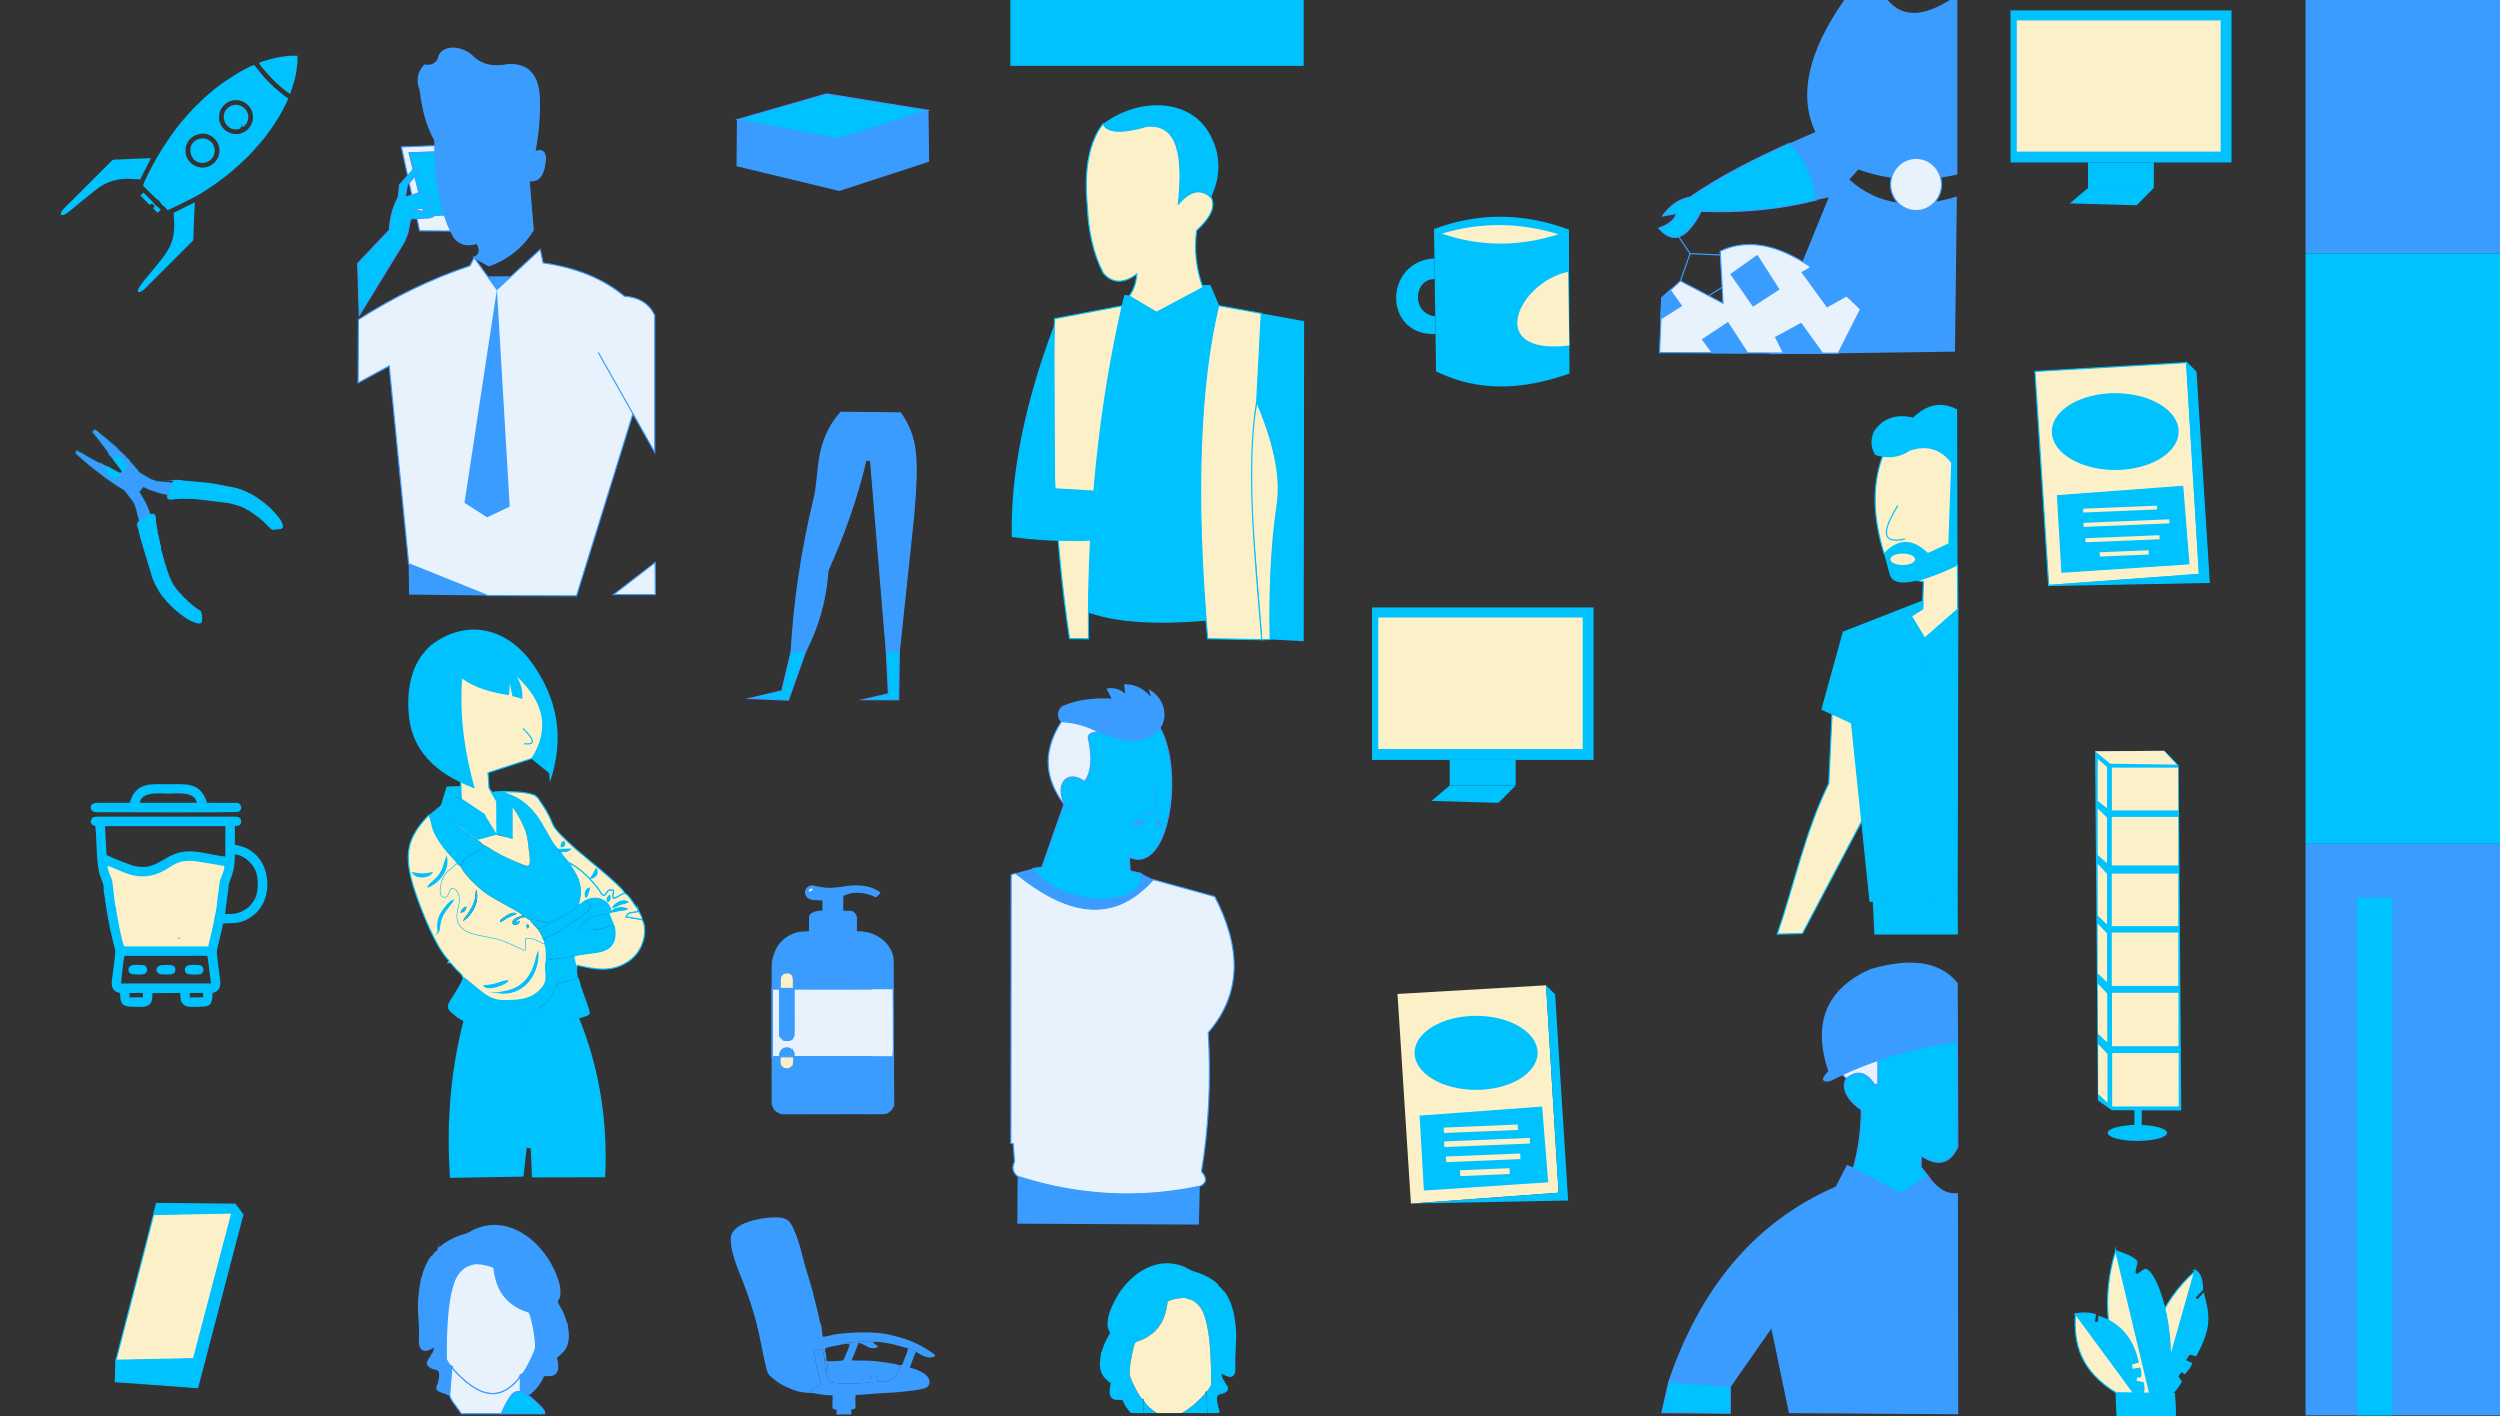<?xml version="1.0" encoding="UTF-8"?>
<!DOCTYPE svg PUBLIC "-//W3C//DTD SVG 1.1//EN" "http://www.w3.org/Graphics/SVG/1.1/DTD/svg11.dtd">
<!-- Creator: CorelDRAW 2018 (64-Bit Evaluation Version) -->
<svg xmlns="http://www.w3.org/2000/svg" xml:space="preserve" width="421.217mm" height="238.578mm" version="1.1"
     style="shape-rendering:geometricPrecision; text-rendering:geometricPrecision; image-rendering:optimizeQuality; fill-rule:evenodd; clip-rule:evenodd"
     viewBox="0 0 42121.66 23857.78"
     xmlns:xlink="http://www.w3.org/1999/xlink">
 <rect x="0" y="0" width="42121.66" height="23857.78" fill="#333333" stroke="none"/>
 <defs>
  <style type="text/css">
   <![CDATA[
    .str5 {stroke:#3B9CFF;stroke-width:20;stroke-miterlimit:22.926;stroke-opacity:0.45}
    .str2 {stroke:#00C2FF;stroke-width:20;stroke-miterlimit:22.926;stroke-opacity:0.45}
    .str1 {stroke:#3B9CFF;stroke-width:20;stroke-miterlimit:22.926}
    .str4 {stroke:none;stroke-width:20;stroke-miterlimit:22.926}
    .str0 {stroke:#00C2FF;stroke-width:20;stroke-miterlimit:22.926}
    .str3 {stroke:none;stroke-width:20;stroke-miterlimit:22.926}
    .fil15 {fill:none}
    .fil5 {fill:none}
    .fil11 {fill:#F3FAFE}
    .fil17 {fill:#CFDBE2}
    .fil13 {fill:#C0C6CB}
    .fil14 {fill:#8BA1BB}
    .fil19 {fill:#666364}
    .fil10 {fill:#3B9CFF}
    .fil9 {fill:#E7F2FC}
    .fil21 {fill:#E7F2FC}
    .fil8 {fill:#00C2FF}
    .fil16 {fill:#00C2FF}
    .fil20 {fill:#00C2FF}
    .fil6 {fill:#00C2FF}
    .fil18 {fill:#00C2FF}
    .fil7 {fill:#fbf0c8}
    .fil0 {fill:#fbf0c8}
    .fil22 {fill:#3B9CFF;fill-opacity:1}
    .fil12 {fill:#3B9CFF;}
    .fil1 {fill:#3B9CFF;fill-opacity:1}
    .fil4 {fill:none;fill-opacity:1}
    .fil2 {fill:#00C2FF;fill-opacity:1}
    .fil3 {fill:none;fill-opacity:1}
   ]]>
  </style>
 </defs>
    <g id="Layer_x0020_1">
        <g id="_2048505006992">
   <rect class="fil15" x="6076.22" y="19828.77" width="4966.2" height="3990.64"/>
            <polygon class="fil1" points="42121.66,0 38846.12,0 38846.12,4268.92 42121.66,4268.92 "/>
            <polygon class="fil2" points="38846.12,4268.92 42121.66,4268.92 42121.66,14217.25 38846.12,14217.25 "/>
            <polygon class="fil1" points="42121.66,14217.25 38846.12,14217.25 38846.12,23847.78 42121.66,23847.78 "/>
            <polygon class="fil2" points="39713.95,15127.43 40306.62,15127.43 40306.62,23847.78 39713.95,23847.78 "/>
            <polygon class="fil3" points="32979.97,0 38846.12,0 38846.12,23847.78 32979.97,23847.78 "/>
            <polygon class="fil3" points="28001.05,15736.1 32983.22,15736.1 32983.22,23817.7 28001.05,23817.7 "/>
            <polygon class="fil4" points="28001.05,5940.51 32977,5940.51 32977,15736.1 28001.05,15736.1 "/>
            <polygon class="fil3" points="28001.05,0 32979.97,0 32979.97,5924.65 28001.05,5924.65 "/>
            <polygon class="fil4" points="21965.56,0 28001.05,0 28001.05,23800.44 21965.56,23800.44 "/>
            <polygon class="fil4" points="17023.16,20667.87 21965.55,20667.87 21965.55,23847.78 17023.16,23847.78 "/>
            <polygon class="fil3" points="17023.16,10804.2 21965.56,10804.2 21965.56,20667.87 17023.16,20667.87 "/>
            <polygon class="fil4" points="17023.16,1109.86 21965.56,1109.86 21965.56,10804.2 17023.16,10804.2 "/>
            <polygon class="fil2" points="17023.16,0 21965.56,0 21965.56,1109.86 17023.16,1109.86 "/>
            <polygon class="fil3" points="11040.66,0 17023.16,0 17023.16,23847.78 11040.66,23847.78 "/>
            <polygon class="fil5" points="6035.09,19828.77 11042.41,19828.77 11042.41,23819.41 6035.09,23819.41 "/>
            <polygon class="fil4" points="6035.09,10017.57 11042.41,10017.57 11042.41,19828.77 6035.09,19828.77 "/>
            <polygon class="fil3" points="6035.09,0 11040.66,0 11040.66,10017.57 6035.09,10017.57 "/>
            <polygon class="fil4" points="-0,0 6035.09,0 6035.09,23819.41 -0,23819.41 "/>
            <g>
    <path class="fil6"
          d="M24161.02 3858.34l34.68 2400.19c744.04,361.06 1494.29,302.71 2247.59,34.69l-8.69 -2424.47c-731.52,-271.17 -1486.54,-303.45 -2273.58,-10.41z"/>
                <path class="fil7"
                      d="M26418.98 4581.55l22.62 1238.24c-1442.92,178.81 -855.53,-1069.16 -22.62,-1238.24z"/>
                <path class="fil7"
                      d="M24292.79 3936.42c655.55,-197.86 1311.09,-189.48 1966.65,10.41 -660.08,209.67 -1315.8,214.62 -1966.65,-10.41z"/>
                <path class="fil6"
                      d="M24168.16 4352.58l5.06 350.26c-351.91,-10.29 -405.43,576.49 9.09,627.97l4.3 298.07c-890.42,30.19 -872.17,-1226.7 -18.45,-1276.3z"/>
   </g>
            <g>
    <polygon class="fil6 str0"
             points="2636.55,20278.08 2588.92,20463.29 3906.55,20436.83 3260.97,22892.17 1953.92,22918.63 1943.34,23278.46 3329.76,23379.01 4091.76,20463.29 3959.47,20288.66 "/>
                <polygon class="fil7 str0"
                         points="2588.92,20463.29 1953.92,22918.63 3260.97,22892.17 3906.55,20436.83 "/>
   </g>
            <path class="fil8 str1"
                  d="M19547.7 12273.99c396.99,699.42 160.82,2471.96 -521.67,2167.73l15.87 232.84 185.21 42.33c61.8,654.45 -1478.2,525.62 -1820.33,-84.67l148.16 -21.16 372.61 -1060 -118.61 -384.63 502.71 -201.09 -89.96 -545.04 418.05 -243.41 907.96 97.1z"/>
            <g>
    <rect class="fil6" x="33874.7" y="175.12" width="3723.4" height="2562.03"/>
                <rect class="fil0" x="33980.27" y="344.05" width="3434.82" height="2210.11"/>
                <rect class="fil6" x="35180.34" y="2737.16" width="1108.57" height="429.35"/>
                <polygon class="fil6" points="35180.34,3166.51 34874.16,3426.95 36000.34,3458.62 36288.92,3166.51 "/>
   </g>
            <g>
    <rect class="fil6" x="23116.67" y="10234.48" width="3733.26" height="2568.82"/>
                <rect class="fil0" x="23222.52" y="10403.86" width="3443.91" height="2215.96"/>
                <rect class="fil6" x="24425.77" y="12803.3" width="1111.51" height="430.49"/>
                <polygon class="fil6"
                         points="24425.77,13233.79 24118.78,13494.92 25247.93,13526.68 25537.28,13233.79 "/>
   </g>
            <g>
    <polygon class="fil0 str0" points="34286.56,6258 36842.13,6108.99 37058.2,9677.87 34517.53,9864.13 "/>
                <polygon class="fil6 str0"
                         points="36842.13,6108.99 36998.6,6265.46 37222.12,9811.98 34517.53,9864.13 37058.2,9677.87 "/>
                <polygon class="fil6 str0"
                         points="34666.54,8351.65 36775.08,8195.18 36879.39,9499.05 34741.05,9640.61 "/>
                <rect class="fil0 str0" transform="matrix(1.407 -0.058 0.058 1.407 35081.9 8557.22)"
                      width="904.88" height="66.15"/>
                <rect class="fil0 str0" transform="matrix(1.407 -0.058 0.058 1.407 35088 8795.6)"
                      width="1047.75" height="68.79"/>
                <rect class="fil0 str0" transform="matrix(1.407 -0.058 0.058 1.407 35121 9055.24)"
                      width="907.53" height="68.79"/>
                <rect class="fil0 str0" transform="matrix(1.407 -0.058 0.058 1.407 35361.9 9291.42)"
                      width="605.89" height="71.44"/>
                <ellipse class="fil6 str0" cx="35638.86" cy="7271.29" rx="1058" ry="637.03"/>
   </g>
            <g>
    <polygon class="fil0" points="23545.95,16746.7 26048.54,16600.78 26260.13,20095.67 23772.13,20278.07 "/>
                <polygon class="fil6"
                         points="26048.54,16600.78 26201.76,16754.01 26420.65,20227 23772.13,20278.07 26260.13,20095.67 "/>
                <polygon class="fil6"
                         points="23918.05,18796.94 25982.88,18643.72 26085.02,19920.56 23991.01,20059.18 "/>
                <rect class="fil0" transform="matrix(1.378 -0.057 0.057 1.378 24324.8 18998.3)"
                      width="904.88" height="66.15"/>
                <rect class="fil0" transform="matrix(1.378 -0.057 0.057 1.378 24330.8 19231.7)"
                      width="1047.75" height="68.79"/>
                <rect class="fil0" transform="matrix(1.378 -0.057 0.057 1.378 24363.1 19485.9)"
                      width="907.53" height="68.79"/>
                <rect class="fil0" transform="matrix(1.378 -0.057 0.057 1.378 24599 19717.2)" width="605.89"
                      height="71.44"/>
                <ellipse class="fil6" cx="24870.21" cy="17738.98" rx="1036.06" ry="623.83"/>
   </g>
            <g>
    <path class="fil6"
          d="M36471.28 12649.58l-1171.79 8.43 46.79 5882.25 232.28 164.86 383.3 1.53 0 247.41c-252.49,6.84 -449.6,64.3 -449.6,134.2 0,74.5 223.93,134.88 500.18,134.88 276.25,0 500.19,-60.38 500.19,-134.88 0,-67.8 -185.52,-123.91 -427.12,-133.44l0 -247.67 665.8 2.65 -43.05 -5813.88 -236.98 -246.34z"/>
                <polygon class="fil0"
                         points="35299.49,12658.01 35554.27,12867.83 36674.54,12882.81 36457.23,12650.51 "/>
                <polygon class="fil0" points="35343.6,12784.56 35500.97,12923.19 35500.96,13618.22 35343.6,13494.58 "/>
                <polygon class="fil0" points="35343.6,13621.82 35500.97,13775.13 35500.96,14543.75 35343.6,14407.02 "/>
                <polygon class="fil0" points="35343.6,14554.74 35500.97,14724.84 35500.96,15577.6 35343.6,15425.91 "/>
                <polygon class="fil0" points="35343.6,15561.16 35500.97,15725.27 35500.96,16548 35343.6,16401.64 "/>
                <polygon class="fil0" points="35347.27,16576.6 35504.64,16740.71 35504.62,17563.44 35347.27,17417.09 "/>
                <polygon class="fil0" points="35350.94,17592.04 35508.3,17756.15 35508.29,18578.88 35350.94,18432.53 "/>
                <rect class="fil0" x="35582.34" y="12933.35" width="1116.52" height="721.24"/>
                <rect class="fil0" x="35580.45" y="13764.18" width="1120.29" height="817.73"/>
                <rect class="fil0" x="35580.45" y="14719.59" width="1120.29" height="884.23"/>
                <rect class="fil0" x="35580.45" y="15712.15" width="1120.29" height="899.53"/>
                <rect class="fil0" x="35584.12" y="16727.59" width="1120.29" height="899.53"/>
                <rect class="fil0" x="35587.79" y="17743.03" width="1120.29" height="899.53"/>
   </g>
            <g>
    <path class="fil9 str1"
          d="M13011.26 16678.4l0.18 1117.01 5.62 9.74c14.9,1.39 112.4,2.58 120.15,-1.27 4.41,-8.27 2.28,-19.66 2.76,-30.98 0.46,-11.04 2.68,-18.36 5.01,-27.93 3.99,-16.32 -2.32,-13.12 7.69,-25.19 3.69,-4.44 1.07,-0.42 3.29,-5.1 1.72,-3.62 0.2,-2.1 2.39,-5.9l17.89 -18.94c15.47,-14.09 10.81,-6.52 16.8,-12.29 4.41,-4.23 1.19,-4.63 8.07,-7.78 7.1,-3.26 18.45,-3.86 26.25,-7.01 13.85,-5.58 48.36,-6.37 58.55,-2.39l12.03 4.49c15.78,4.67 23.7,10.46 35.89,21.37 17.08,15.28 32.51,27.31 38.78,51.1 9.38,35.54 -5.64,63.68 14.59,67.2l1248.69 -0.05c11.89,0 40.87,-1.42 50.79,0.79 23.7,5.26 20.58,3.71 50.18,3.6l313.21 -0.2c0,-18.65 -2.54,-81.48 1.28,-94.56 3.83,-19 0.42,-226.73 0.29,-264.79l-1.87 -529.78c-0.28,-86.68 -3.44,-178.15 -0.9,-264.09l-316.13 -0.17c-8.95,0.03 -17.91,0.25 -26.87,0.31 -20.41,0.17 -15.86,3.2 -21.54,4.85 -8.85,2.58 -967.61,0.74 -1097.26,0.74 -42.25,0 -173.61,-2.11 -204.58,0.18 -9.04,29.41 -6.63,13.63 -6.62,49.97l-0.02 698.82c0.09,20.08 1.64,33.66 -5.63,47.13 -0.22,0.41 -2.8,5.29 -2.88,5.47l-5.73 12.71c-6.21,11.47 -4.55,7.62 -14.04,12.25 -1.59,16.73 -0.35,9.1 -5.58,20.19l-2.18 7.96c-9.41,-3.25 5.4,-0.65 -7.02,-4.48 -12.84,-3.96 -9.27,6.92 -18.45,10.84l-7.79 2.61c-24.87,8.77 -103.76,1.77 -108.92,-2.64 -3.09,-5.69 -2.56,-13.15 -6.54,-18.84l-10.87 -3.7c-8.91,-2.51 -4.79,-0.13 -9.69,-4.67l-20.14 -22.4c-1.31,-2.61 -0.89,-2.84 -2.48,-5.89 -4.96,-9.53 -9.52,-8.11 -10.64,-21.5 -2.73,-32.88 -0.26,-77.19 -0.26,-111.31l0.02 -643.16c0.02,-4.45 0.3,-10.26 0.03,-14.55 -0.36,-5.6 -0.62,-10.43 -4.09,-11.67 -0.39,-0.13 -1.13,-0.44 -1.61,-0.61 -0.48,-0.15 -1.09,-0.39 -1.63,-0.55 -0.64,-0.2 -2.61,-0.74 -3.31,-0.9l-25.63 -1.27c-115.03,0.37 -71.38,-3.44 -89.53,17.23z"/>
                <path class="fil10 str1"
                      d="M13161.36 16442.86c9.94,-10.54 14.06,-19.63 26.07,-30.34 9.61,-8.56 5.63,-4.7 10.39,-14.38 7.38,-0.55 14.25,-0.33 19.26,-2.84l62.98 -5.69c11.34,1.73 1.91,0.04 7.67,2.66 6.25,2.85 9.18,2.91 15.38,5.03 21.37,7.34 16.85,10.97 26.25,15.17 8.47,3.79 9.71,-0.53 15.04,7.72 2.76,4.28 3.12,9.67 5.98,14.75 26.44,47.05 5.8,31.48 16.5,66.3 1.66,5.41 2.95,4.43 2.76,18.42 -0.12,8.71 -2.02,12.93 -2.02,18.51l0.01 61.85c0.07,38.87 4.46,51.59 -11.39,54.3l-204.22 -0.38c-7.66,-12.8 -6.36,-6.37 -6.54,-27.11l0.14 -105.15c-0.14,-34.7 3.7,-28.16 4.12,-43.22 0.09,-3.52 -0.3,-9.46 0.02,-12.63 0.81,-8.02 2.46,-6.21 6.24,-14.52l5.36 -8.45zm-149.02 1366.79l-0.9 -14.24 -0.18 -1117.01c-2.21,-39.01 10.74,-26.97 112.23,-26.98l14.11 1.96c5.93,1.88 4.25,2.25 7.22,8.12 6.44,12.71 3.03,73.38 3.03,89l0 618.43c0,39.83 -3.06,60.67 10.94,90.95 4.14,8.95 9.35,13.92 16.01,20.51 5.67,5.6 2.44,3.42 5.9,8.84 5.61,8.76 12.56,5.83 20.08,10.95l15.1 6.07c15.4,4.08 17.27,10.11 37.71,13.17 23.95,3.59 42.31,-4.95 60.34,-15.73l14.76 -10.05c0.32,-0.27 0.74,-0.71 1.05,-1 10.53,-9.63 8.7,-11.1 15.78,-21.24 3.61,-5.16 1.92,-0.14 7.12,-7.1 1.08,-1.44 14.22,-34.52 14.69,-36.39 5.32,-21.11 -2.53,-759.57 1.51,-765.52 1.09,-1.59 7.51,-10.26 10.2,-12.87 7.06,-6.84 8.95,-4.81 17.17,-2.66 19.78,5.15 1057.52,1.06 1262.35,1.67l22.44 -0.73c0.62,-0.12 1.34,-0.38 1.83,-0.48l3.74 -18.43c-1.69,-43.14 0.01,-86.72 0.01,-129.88 0,-39.92 3.41,-287.05 -1.76,-304.31 -2.39,-7.97 -2.74,-5.01 -6.81,-9.89l-3.64 -7.79c-1.06,-7.75 0.95,-9.18 -1.73,-17.34 -5.06,-15.42 -1.71,-25.38 -9.59,-36.13 -8.18,-11.15 -4.81,-27.91 -5.72,-41.91 -9.05,-3.12 -1.57,-4.03 -13.21,-5.22 -0.1,-29.81 -13.99,-30.9 -16.75,-48.05l-1.55 -9.34c-0.21,-0.56 -0.47,-1.06 -0.72,-1.58 -0.23,-0.48 -0.57,-0.94 -0.84,-1.38 -8.37,-13.95 -13.25,-13.53 -13.92,-35.78l-9.53 -4.83c-0.3,-0.28 -0.66,-0.77 -0.95,-1.07l-6.48 -6.12c-3.48,-2.9 -4.47,-5.61 -9.35,-7.29 1.83,-7.69 2.28,-3.77 0.1,-11.36l-7.88 -15.45c-6,-6.9 -14.45,-11.86 -19.38,-19.54 -4.98,-7.76 -4.17,-10.91 -11.95,-17.46 -5.99,-5.05 -4.81,-11.45 -14.15,-13.59 -1.87,-0.42 -3.65,-0.66 -5.52,-0.98 -4.04,-0.67 -5.83,-1.41 -11.32,-1.63l-3.74 -18.68c-2.35,-5.83 -6.04,-6.61 -9.57,-9.25 -23.26,-17.39 -9.46,-3.28 -24.53,-22.55 -5.97,-7.64 -14.91,-11.55 -24.41,-12.18 -4.46,-0.29 -1.18,0.47 -4.14,-1.22l-11.78 -4.28c-1.1,-15.12 -1.19,-3.18 -7.4,-16.77l-2.31 -4.36c-9.33,-12.54 -25.26,-1.37 -34.61,-13.67 -0.11,-0.15 -0.42,-0.62 -0.52,-0.78 -8.92,-14.99 4.07,-13.04 -27.02,-13.92 -5.69,-22.04 -39.43,-13.15 -42.4,-15.61l-4.6 -7.59c-8.77,-8.58 -34.78,-8.09 -47.97,-11.57l-3.23 -1.98c-0.2,-0.16 -0.6,-0.63 -0.82,-0.81 -7.46,-5.86 -14.75,-5.76 -24.57,-12.35 -12.31,-8.27 -40.92,-3.73 -57.74,-3.69 -45.07,0.11 -15.25,-5.37 -38.87,-7.46 -35.64,-3.17 -103.73,1.05 -144.52,0 -60.88,-1.57 -128.6,-1.26 -189.57,-0.08 -26.2,0.51 -72.65,-4.91 -93.96,1.64 -12.5,3.83 -23.98,-1.87 -39.96,-2.02l-29.61 3.03c-4.1,1.95 -4.08,4.22 -9.81,2.6 1.82,-4.36 5.19,-2.11 8.23,-6.54 4.23,-6.16 4.03,-34.5 1.66,-43.07l-2.64 -6.04 0.52 47.99c-115.65,6.23 -187.11,-0.03 -295.21,47.94 -166.18,73.74 -262.27,195.73 -313.29,372.52 -13.92,48.24 -24.64,94.04 -24.64,147.91l-0.03 344.26c-0.03,29.88 -3.29,51.59 -3.29,80.39l0.52 1107.17c1.15,10.61 -1.84,5.85 4.24,9.7z"/>
                <path class="fil10 str1"
                      d="M13360.84 17803.51c1.43,11.64 8.08,6.43 11.06,12.74 3.06,6.47 2.71,110.66 -10.71,137.21 -5.14,10.16 -6.51,5.67 -12.83,13.71 -15.6,19.88 -7.99,6.65 -21.18,15.7 -7.83,5.38 -0.6,3.97 -15.72,10.9l-17.54 9.58c-8.82,7.16 -4.06,5.46 -19.94,5.86 -8.7,0.23 -17.62,0.74 -26.21,-0.43 -5.48,-0.74 -16.18,-2.5 -22.76,-4.09 -17.46,-4.22 -23.45,-3.87 -29.3,-10.99 -10.35,-12.59 -16.34,-12.34 -32.04,-30l-12.14 -16.73c-4.15,-5.46 -8.78,-33.68 -9.1,-44.05 -0.57,-17.81 0.17,-35.83 0,-53.68 -0.15,-16.88 -3.26,-30.14 9.91,-41.14 12.57,-10.5 179.31,3.16 208.5,-4.59zm-350 8.94c-2.57,225.01 -0.24,461.31 0.14,688.19 0.04,21.53 -3.74,100.45 2.57,114.06 4.99,10.73 12.05,18.4 18.74,38.62 8.58,25.89 8.42,9.1 16.62,32.54l1.33 3.27c0.11,-0.31 0.4,1.15 0.75,1.64 4.76,2.97 7.54,2.42 11.54,6.83 4.13,4.56 1.78,4.75 6.26,10.21 2.4,2.93 17.3,14.05 19.8,15.47 11.96,6.79 9.94,10.55 19.92,15.1 27.76,12.66 4.16,8.43 22.74,12.21 29.29,5.95 25.12,13.45 56.01,14.15 22.57,0.52 45.47,0.13 68.07,0.1l1388.81 -2.4c54.39,-0.2 234.37,2.43 274.38,-3.97 22.29,-3.56 16.59,-4.32 38.04,-15.29 16.21,-8.29 34.47,-24.65 47.47,-37.08 27.86,-26.65 28.34,-38.4 42.05,-63.18 9.72,-17.56 1.62,-17.85 10.16,-23.33l0 -201.46 -2.66 0c-6.1,22.65 0.85,125.45 -0.91,160.85 -0.39,7.93 0.25,19.47 -0.56,26.46l-24.58 60.56c-11.42,14.91 -9.47,16.26 -13.92,20.82l-7.71 6.82c-0.32,0.33 -0.72,0.79 -1.03,1.13l-4.69 5.42c-3.55,3.57 -2.8,2.53 -6.62,5.41 -15.55,11.74 1.06,2.05 -23.53,17.64 -12.27,7.78 -9.6,13.46 -32.79,19.98 -42.43,11.93 -26.06,15.11 -76.75,15.11 -95.03,0 -235.17,6.26 -318.93,1 5.27,-2.1 6.28,-1.5 11.42,-3.2 9.49,-3.13 -2.08,1.6 7.36,-5.26l40.6 -20.96c5.74,-2.35 12.12,-2.03 14.8,-16.5 24.37,-1.05 12.23,-9.45 21.62,-17.45 1.7,-1.45 9.8,-4.1 12.53,-6.04 6.99,-4.99 3.66,-3.84 6.39,-12.28l11.58 -27.71c2.45,-6.77 0.68,-9.69 3.48,-15.12 2.82,-5.47 4.22,4.65 4.66,-13.65 10.18,-1.21 11.4,-5.01 11.76,-15.22 0.28,-7.86 -0.14,-16.88 -0.14,-24.9l0.53 -752.56c-0.87,-14.24 -4.01,-13.1 -23.39,-12.91 -212.7,2.18 -436.13,0.03 -649.09,0.03 -193.93,0 -395.79,-1.77 -589.32,0.05 -10.5,0.09 -33.59,2.14 -39.27,1.87 -13.95,-0.66 -10.67,-17.69 -26.24,-14.01 7.16,-23.35 2.62,-45.61 0.04,-53.04l-5.06 -16.91c-2.34,-16.3 -2.25,-6.59 -11.9,-13.99 -1.09,-23.65 -5.27,-7.73 -18.67,-20.61l-3.25 -3.18c-0.31,-0.29 -0.8,-0.68 -1.11,-0.97l-2.08 -1.89c-3.28,-3.32 -5.48,-7.58 -13.52,-11.76 -16.28,-8.46 -51.3,-8.37 -68.67,-6.85 -15.75,1.39 -14.66,5.8 -17.93,8.22 -9.74,7.24 -14.45,0.42 -20.76,9.96 -8.52,12.88 5,-1.37 -4.95,3.3l-13.58 11.09c-5.14,4.24 -17.09,16.76 -19.02,23.01 -16.37,52.92 -6.72,50.96 -11.69,73.99 -13.35,6.15 -5.69,15.72 -24.3,13.27l-79.33 -1.44c-13.25,0.57 -16.71,4.16 -28.45,-0.5 -0.62,-0.25 -1.34,-0.62 -1.85,-0.84l-3.92 -1.92z"/>
                <path class="fil10 str1"
                      d="M13643.52 15651.77l2.64 6.04c2.37,8.57 2.57,36.91 -1.66,43.07 -3.04,4.43 -6.41,2.18 -8.23,6.54 5.73,1.62 5.71,-0.65 9.81,-2.6l29.61 -3.03c15.98,0.15 27.46,5.85 39.96,2.02 21.31,-6.55 67.76,-1.13 93.96,-1.64 60.97,-1.18 128.69,-1.49 189.57,0.08 40.79,1.05 108.88,-3.17 144.52,0 23.62,2.09 -6.2,7.57 38.87,7.46 16.82,-0.04 45.43,-4.58 57.74,3.69 9.82,6.59 17.11,6.49 24.57,12.35 0.22,0.18 0.62,0.65 0.82,0.81l3.23 1.98c13.19,3.48 39.2,2.99 47.97,11.57l4.6 7.59c2.97,2.46 36.71,-6.43 42.4,15.61 31.09,0.88 18.1,-1.07 27.02,13.92 0.1,0.16 0.41,0.63 0.52,0.78 9.35,12.3 25.28,1.13 34.61,13.67l2.31 4.36c6.21,13.59 6.3,1.65 7.4,16.77l11.78 4.28c2.96,1.69 -0.32,0.93 4.14,1.22 9.5,0.63 18.44,4.54 24.41,12.18 15.07,19.27 1.27,5.16 24.53,22.55 3.53,2.64 7.22,3.42 9.57,9.25l3.74 18.68c5.49,0.22 7.28,0.96 11.32,1.63 1.87,0.32 3.65,0.56 5.52,0.98 9.34,2.14 8.16,8.54 14.15,13.59 7.78,6.55 6.97,9.7 11.95,17.46 4.93,7.68 13.38,12.64 19.38,19.54l7.88 15.45c2.18,7.59 1.73,3.67 -0.1,11.36 4.88,1.68 5.87,4.39 9.35,7.29l6.48 6.12c0.29,0.3 0.65,0.79 0.95,1.07l9.53 4.83c0.67,22.25 5.55,21.83 13.92,35.78 0.27,0.44 0.61,0.9 0.84,1.38 0.25,0.52 0.51,1.02 0.72,1.58l1.55 9.34c2.76,17.15 16.65,18.24 16.75,48.05 11.64,1.19 4.16,2.1 13.21,5.22 0.91,14 -2.46,30.76 5.72,41.91 7.88,10.75 4.53,20.71 9.59,36.13 2.68,8.16 0.67,9.59 1.73,17.34l3.64 7.79c4.07,4.88 4.42,1.92 6.81,9.89 5.17,17.26 1.76,264.39 1.76,304.31 0,43.16 -1.7,86.74 -0.01,129.88l-3.74 18.43c-0.49,0.1 -1.21,0.36 -1.83,0.48l-22.44 0.73c-204.83,-0.61 -1242.57,3.48 -1262.35,-1.67 -8.22,-2.15 -10.11,-4.18 -17.17,2.66 -2.69,2.61 -9.11,11.28 -10.2,12.87 -4.04,5.95 3.81,744.41 -1.51,765.52 -0.47,1.87 -13.61,34.95 -14.69,36.39 -5.2,6.96 -3.51,1.94 -7.12,7.1 -7.08,10.14 -5.25,11.61 -15.78,21.24 -0.31,0.29 -0.73,0.73 -1.05,1l-14.76 10.05c-18.03,10.78 -36.39,19.32 -60.34,15.73 -20.44,-3.06 -22.31,-9.09 -37.71,-13.17l-15.1 -6.07c-7.52,-5.12 -14.47,-2.19 -20.08,-10.95 -3.46,-5.42 -0.23,-3.24 -5.9,-8.84 -6.66,-6.59 -11.87,-11.56 -16.01,-20.51 -14,-30.28 -10.94,-51.12 -10.94,-90.95l0 -618.43c0,-15.62 3.41,-76.29 -3.03,-89 -2.97,-5.87 -1.29,-6.24 -7.22,-8.12l-14.11 -1.96c-101.49,0.01 -114.44,-12.03 -112.23,26.98 18.15,-20.67 -25.5,-16.86 89.53,-17.23l25.63 1.27c0.7,0.16 2.67,0.7 3.31,0.9 0.54,0.16 1.15,0.4 1.63,0.55 0.48,0.17 1.22,0.48 1.61,0.61 3.47,1.24 3.73,6.07 4.09,11.67 0.27,4.29 -0.01,10.1 -0.03,14.55l-0.02 643.16c0,34.12 -2.47,78.43 0.26,111.31 1.12,13.39 5.68,11.97 10.64,21.5 1.59,3.05 1.17,3.28 2.48,5.89l20.14 22.4c4.9,4.54 0.78,2.16 9.69,4.67l10.87 3.7c3.98,5.69 3.45,13.15 6.54,18.84 5.16,4.41 84.05,11.41 108.92,2.64l7.79 -2.61c9.18,-3.92 5.61,-14.8 18.45,-10.84 12.42,3.83 -2.39,1.23 7.02,4.48l2.18 -7.96c5.23,-11.09 3.99,-3.46 5.58,-20.19 9.49,-4.63 7.83,-0.78 14.04,-12.25l5.73 -12.71c0.08,-0.18 2.66,-5.06 2.88,-5.47 7.27,-13.47 5.72,-27.05 5.63,-47.13l0.02 -698.82c-0.01,-36.34 -2.42,-20.56 6.62,-49.97 30.97,-2.29 162.33,-0.18 204.58,-0.18 129.65,0 1088.41,1.84 1097.26,-0.74 5.68,-1.65 1.13,-4.68 21.54,-4.85 8.96,-0.06 17.92,-0.28 26.87,-0.31l316.13 0.17c1.65,-63.81 -0.54,-131.34 -0.8,-195.61 -0.26,-65.97 -0.49,-131.93 -0.71,-197.9 -0.24,-68.56 3.53,-123.01 -17.05,-180.73 -17.61,-49.38 -20.1,-59.08 -45.61,-102.64 -27.23,-46.5 -72.35,-100.92 -112.16,-132.63 -83.92,-66.85 -154.55,-103.88 -265.98,-129.68 -83.67,-19.38 -160.62,-13.11 -179.81,-17.8 -3.4,-57.33 0.19,-167.53 -0.47,-236.42 -0.11,-11.24 -0.05,-10.4 -2.85,-15.15 2.41,41.5 0.68,88.41 0.68,130.66 0,41.66 0.91,86.57 -0.66,127.89 -7.86,-1.42 -6.52,-5.56 -18.7,-6.43 -6.15,-0.45 -16.92,0.58 -24.37,0.48 -62.8,-0.79 -132.55,-0.01 -193.78,-4.21 -14.93,-1.02 -33.66,0.37 -49.36,0.14 -96.11,-1.37 -197.73,0.74 -294.66,0.03l-173.09 -0.17c-3.57,0.03 -9.18,0.4 -12.44,0.18 -3.39,-0.22 -2.78,-0.29 -5.54,-0.84 -0.43,-0.09 -1.35,0.11 -1.65,-0.55 -0.3,-0.64 -1.11,-0.33 -1.61,-0.6l-1.14 -229.39c0.44,-18.26 1.99,-15.15 6.64,-24.02l13.11 -33.02c-12.68,6.68 -21.84,23.93 -24.04,43.3 -2.25,19.75 -0.69,46.91 -0.52,67.43 0.34,44.39 1.74,89.87 1.22,134z"/>
                <path class="fil10 str1"
                      d="M13011.44 17795.41l0.9 14.24 -1.5 2.8 3.92 1.92c0.51,0.22 1.23,0.59 1.85,0.84 11.74,4.66 15.2,1.07 28.45,0.5l79.33 1.44c18.61,2.45 10.95,-7.12 24.3,-13.27 4.97,-23.03 -4.68,-21.07 11.69,-73.99 1.93,-6.25 13.88,-18.77 19.02,-23.01l13.58 -11.09c9.95,-4.67 -3.57,9.58 4.95,-3.3 6.31,-9.54 11.02,-2.72 20.76,-9.96 3.27,-2.42 2.18,-6.83 17.93,-8.22 17.37,-1.52 52.39,-1.61 68.67,6.85 8.04,4.18 10.24,8.44 13.52,11.76l2.08 1.89c0.31,0.29 0.8,0.68 1.11,0.97l3.25 3.18c13.4,12.88 17.58,-3.04 18.67,20.61 9.65,7.4 9.56,-2.31 11.9,13.99l5.06 16.91c2.58,7.43 7.12,29.69 -0.04,53.04 15.57,-3.68 12.29,13.35 26.24,14.01 5.68,0.27 28.77,-1.78 39.27,-1.87 193.53,-1.82 395.39,-0.05 589.32,-0.05 212.96,0 436.39,2.15 649.09,-0.03 19.38,-0.19 22.52,-1.33 23.39,12.91l-0.53 752.56c0,8.02 0.42,17.04 0.14,24.9 -0.36,10.21 -1.58,14.01 -11.76,15.22 -0.44,18.3 -1.84,8.18 -4.66,13.65 -2.8,5.43 -1.03,8.35 -3.48,15.12l-11.58 27.71c-2.73,8.44 0.6,7.29 -6.39,12.28 -2.73,1.94 -10.83,4.59 -12.53,6.04 -9.39,8 2.75,16.4 -21.62,17.45 -2.68,14.47 -9.06,14.15 -14.8,16.5l-40.6 20.96c-9.44,6.86 2.13,2.13 -7.36,5.26 -5.14,1.7 -6.15,1.1 -11.42,3.2 83.76,5.26 223.9,-1 318.93,-1 50.69,0 34.32,-3.18 76.75,-15.11 23.19,-6.52 20.52,-12.2 32.79,-19.98 24.59,-15.59 7.98,-5.9 23.53,-17.64 3.82,-2.88 3.07,-1.84 6.62,-5.41l4.69 -5.42c0.31,-0.34 0.71,-0.8 1.03,-1.13l7.71 -6.82c4.45,-4.56 2.5,-5.91 13.92,-20.82l24.58 -60.56c0.81,-6.99 0.17,-18.53 0.56,-26.46 1.76,-35.4 -5.19,-138.2 0.91,-160.85 5.05,-18.59 0.94,-147.34 0.82,-177.22 -0.24,-59.1 -0.38,-118.19 -0.63,-177.29 -0.16,-38.12 2.08,-341.35 -2.42,-349.51 -3.82,13.08 -1.28,75.91 -1.28,94.56l-313.21 0.2c-29.6,0.11 -26.48,1.66 -50.18,-3.6 -9.92,-2.21 -38.9,-0.79 -50.79,-0.79l-1248.69 0.05c-20.23,-3.52 -5.21,-31.66 -14.59,-67.2 -6.27,-23.79 -21.7,-35.82 -38.78,-51.1 -12.19,-10.91 -20.11,-16.7 -35.89,-21.37l-12.03 -4.49c-10.19,-3.98 -44.7,-3.19 -58.55,2.39 -7.8,3.15 -19.15,3.75 -26.25,7.01 -6.88,3.15 -3.66,3.55 -8.07,7.78 -5.99,5.77 -1.33,-1.8 -16.8,12.29l-17.89 18.94c-2.19,3.8 -0.67,2.28 -2.39,5.9 -2.22,4.68 0.4,0.66 -3.29,5.1 -10.01,12.07 -3.7,8.87 -7.69,25.19 -2.33,9.57 -4.55,16.89 -5.01,27.93 -0.48,11.32 1.65,22.71 -2.76,30.98 -7.75,3.85 -105.25,2.66 -120.15,1.27l-5.62 -9.74z"/>
                <path class="fil10 str1"
                      d="M14164.03 15114.7c2.3,-3.64 4.87,-14.25 25.43,-17.97l0.69 50.25c-4.25,0.55 -6.87,0.84 -10.15,1.58 -5.88,1.32 3.69,4.03 -5.07,0.81 -1.44,15.51 -4.13,9 -5.26,19.46 -2.88,-6.66 -3.18,-7.94 -13.86,-7.65 -7.3,0.19 -9.1,1.7 -15.96,4.88 -29.71,13.8 -20.68,6.29 -27.34,17.25 -38.9,1.18 -12.22,7.28 -55.63,4.76 -0.18,-0.28 -0.48,-0.7 -0.55,-0.82l-3.42 -14.11c-0.51,-4.52 0.86,-22.12 5.03,-27.36 3.92,-4.93 1.56,-2.03 6.89,-5.69 7.43,-5.11 32.32,-11.89 37.35,-12.31 42.4,-3.55 35.65,-13.18 61.85,-13.08zm-384.57 245.29c-32.03,-2.88 -105.3,28.59 -112.6,47.05l-13.11 33.02c-4.65,8.87 -6.2,5.76 -6.64,24.02l1.14 229.39c0.5,0.27 1.31,-0.04 1.61,0.6 0.3,0.66 1.22,0.46 1.65,0.55 2.76,0.55 2.15,0.62 5.54,0.84 3.26,0.22 8.87,-0.15 12.44,-0.18l173.09 0.17c96.93,0.71 198.55,-1.4 294.66,-0.03 15.7,0.23 34.43,-1.16 49.36,-0.14 61.23,4.2 130.98,3.42 193.78,4.21 7.45,0.1 18.22,-0.93 24.37,-0.48 12.18,0.87 10.84,5.01 18.7,6.43 1.57,-41.32 0.66,-86.23 0.66,-127.89 0,-42.25 1.73,-89.16 -0.68,-130.66 -0.13,-29.69 -31.77,-72.62 -71.67,-85.6 -22.28,-7.25 -45.85,-5.61 -72.34,-5.85 -18.59,-0.17 -64.65,-3.17 -79.53,0.23 -14.65,-3.62 -8.09,-9.89 -7.63,-25.4 1.25,-42.14 2.06,-225.41 -2.03,-240.76 -21.48,3.3 -9.92,8.96 -24.31,11.97 -7.28,1.52 -9.62,-0.07 -15.6,2.95 -7.53,3.81 -0.6,2.82 -10.8,5.63 -5.75,1.59 -9.86,1.13 -16.2,2.61 -7.72,1.79 -4.81,2.83 -12.65,5.49 -15.89,5.39 -12.51,-2.86 -24.94,9.85 -9.12,0.33 -21.56,-0.09 -28.2,3.04 -31.69,14.92 -8.12,4.93 -35.25,9.86 -6,1.09 -5.33,2.15 -10.33,3.92l-54.06 5.71c-10.56,0.76 -17.02,3.25 -26.73,3.34 -18.12,0.17 -9.71,-6.21 -24.65,1.08 -8.37,4.08 -15.79,1.89 -26.54,2.36l-0.35 156.38c-0.23,34.4 7.8,18.26 3.49,33.91 -3.73,13.53 -13.72,11.84 -28.14,11.7 -14.34,-0.13 -66.99,2.3 -75.51,0.68z"/>
                <path class="fil10 str1"
                      d="M13637.72 14976.79c10.56,-9.81 4.43,-11.5 23.84,-13.7 11.43,-1.3 26.55,-2.43 32.62,4.42 5.58,6.28 7.11,20.29 3.77,29.95 -3.22,9.34 -10.46,14.58 -18.96,18.84 -16,8.04 -38.72,23.14 -56.12,8.06 -8.08,-7 -6.06,-17.71 -5.34,-30.74l20.19 -16.83zm230.28 377.25c10.88,-11.71 7.16,-28.16 7.17,-46.53 0.01,-27.72 3.64,-140 -5.86,-150.37 -2.75,-1.72 2.21,-0.22 -4.48,-1.67 -2.37,-0.51 -3.2,-0.51 -5.61,-0.64 -21.93,-1.17 -54.48,1 -82.66,-0.68 -35.13,-2.1 -18.58,-6.24 -38.92,-7.04 -31.36,-1.23 -89.08,-11.63 -113.46,-29.47 -22.82,-16.68 -12.29,-11.45 -23.12,-24.13 -9.18,-10.75 -12.68,-14.19 -11.19,-32.81 4.09,1.15 20.12,21.3 32.16,23 14.22,2.02 8.81,-4.2 24.54,3.61 6.11,3.03 2.29,2.07 12.63,2.36 15.41,0.43 6.98,1.22 16.81,3.1l19.74 1.13c6.75,0.81 14.66,2.56 21.6,4.96 16.54,5.73 142.67,2.01 160.22,0.42 18.23,-1.66 31.05,-3.37 51.72,-4 17.86,-0.54 4.02,-6.79 45.17,-8.29l0 -3.18c29.37,-1.38 17.78,-2.59 29.15,-4.2 25.45,-3.6 28.8,-3.63 52.25,-11.81 17.64,-6.16 27.86,-1.26 50.36,-13.8 7.78,-4.34 2.17,-6.19 22.83,-7.51 19.22,-1.24 12.57,-5.01 23.2,-8.22 17.53,-5.3 7.65,1.8 17.96,-12.17 21.91,-1.32 37.9,-14.15 73.05,-22.45 13.81,-3.26 13.2,-0.7 24.94,-6.02 4.58,-2.07 1.35,0.07 5.66,-2.76 9.77,-6.41 0.97,-4.71 15.51,-6.6 18.37,-2.37 17.65,0.37 26.17,-5.35 11.45,-7.7 10.19,-3.16 25.81,-4.71 12.93,-1.28 4.42,-1.7 12.86,-3.53 3.59,-0.78 9.9,-0.85 13.75,-0.97 45.21,-1.42 77.16,-1.56 120.79,4.78l41.57 5.99c10.17,2.21 -0.88,1.44 10.97,3.52l54.62 7.06c-0.34,0.1 -3.61,0.94 -4.28,1.35 -5.33,3.21 -2.04,-1.72 -1.07,1.81 14.46,0.55 14.17,-1.25 23.47,5.51 9.98,7.26 9.4,3.93 21.6,7.34 7.21,2.02 12.7,5.8 21.33,7.67 7.84,1.69 18.32,2.36 24.68,4.39 12.81,4.09 27.39,15.93 45.8,9.26 8.53,-3.08 10.01,-6.04 20.53,-8.13 15.34,-3.04 7.77,0.23 15.68,-10.42 19.17,0.57 34.9,22.46 48.27,27.74 -1.29,7.33 -4.81,12.47 -10.3,17.29 -58.75,51.66 -30.06,43.13 -64.28,31.31 -3.97,-1.37 -8.19,-1.88 -11.93,-3.21 -5.68,-2.02 -2.62,-1.58 -8.86,-4.9 -25.86,-13.77 -58.48,-23.28 -86.85,-30.74 -5.67,-1.5 -15.74,-6.16 -20.73,-7.05 -8.93,-1.6 -18.4,-0.73 -26.61,-3.11 -10.38,-3 -8.87,-5.47 -23.64,-6.46 -10.12,-0.68 -17.77,-1.06 -27.96,-2.31 -9.36,-1.15 -15.95,-2.93 -22.89,-5.24 -9.68,-3.24 -12.8,-3.39 -23.42,-4.78 -13.96,-1.82 -38.12,0.6 -54.63,0.89 -24.06,0.43 -38.61,-1 -48.93,9.94 38.67,-2.1 68.38,-6.09 108.41,-1.75 36.12,3.92 65.37,8.73 99.05,16.1 31.7,6.94 59.68,16.67 89.09,26.38 22.71,7.5 70.1,29.92 82.09,32.88 20.49,-15.64 43.43,-43.84 63.09,-63.6 -32.82,-32.35 -106.9,-66.24 -160.69,-83.02 -90.61,-28.26 -178.84,-34.79 -275.44,-33.24 -19.85,0.32 -37.71,3.1 -57.68,3.59 -35.03,0.86 -75.39,9.28 -109.42,14.44 -172.55,26.17 -276.84,35.31 -448.62,-0.24 -32.17,-6.65 -80.66,-25.36 -118.84,-13.93 -3.42,1.02 -3.67,1.37 -5.97,2.42 -22.28,10.15 -43.44,23.84 -56.45,44.88 -11.21,18.13 -8.76,26.4 -15.78,46.24 -7.1,20.04 7.83,56.02 18.83,71.37 13.87,19.34 9.4,18.07 31.75,30.56 5.76,3.22 11.44,8.1 19,11.31 59.71,25.38 159.53,22.26 222.96,20.75 1.38,36.96 4.24,164.46 1.73,195.69z"/>
                <path class="fil10 str1"
                      d="M13868 15354.04c-15.41,-0.89 -78.2,-2.44 -88.54,5.95 8.52,1.62 61.17,-0.81 75.51,-0.68 14.42,0.14 24.41,1.83 28.14,-11.7 4.31,-15.65 -3.72,0.49 -3.49,-33.91l0.35 -156.38c10.75,-0.47 18.17,1.72 26.54,-2.36 14.94,-7.29 6.53,-0.91 24.65,-1.08 9.71,-0.09 16.17,-2.58 26.73,-3.34l54.06 -5.71c5,-1.77 4.33,-2.83 10.33,-3.92 27.13,-4.93 3.56,5.06 35.25,-9.86 6.64,-3.13 19.08,-2.71 28.2,-3.04 12.43,-12.71 9.05,-4.46 24.94,-9.85 7.84,-2.66 4.93,-3.7 12.65,-5.49 6.34,-1.48 10.45,-1.02 16.2,-2.61 10.2,-2.81 3.27,-1.82 10.8,-5.63 5.98,-3.02 8.32,-1.43 15.6,-2.95 14.39,-3.01 2.83,-8.67 24.31,-11.97 4.09,15.35 3.28,198.62 2.03,240.76 -0.46,15.51 -7.02,21.78 7.63,25.4 -4.55,-14.65 -2.56,-240.99 0.81,-264.61 24.39,-22.52 134,-53.99 180.19,-57.85 10.32,-10.94 24.87,-9.51 48.93,-9.94 16.51,-0.29 40.67,-2.71 54.63,-0.89 10.62,1.39 13.74,1.54 23.42,4.78 6.94,2.31 13.53,4.09 22.89,5.24 10.19,1.25 17.84,1.63 27.96,2.31 14.77,0.99 13.26,3.46 23.64,6.46 8.21,2.38 17.68,1.51 26.61,3.11 4.99,0.89 15.06,5.55 20.73,7.05 28.37,7.46 60.99,16.97 86.85,30.74 6.24,3.32 3.18,2.88 8.86,4.9 3.74,1.33 7.96,1.84 11.93,3.21 34.22,11.82 5.53,20.35 64.28,-31.31 5.49,-4.82 9.01,-9.96 10.3,-17.29 -13.37,-5.28 -29.1,-27.17 -48.27,-27.74 -7.91,10.65 -0.34,7.38 -15.68,10.42 -10.52,2.09 -12,5.05 -20.53,8.13 -18.41,6.67 -32.99,-5.17 -45.8,-9.26 -6.36,-2.03 -16.84,-2.7 -24.68,-4.39 -8.63,-1.87 -14.12,-5.65 -21.33,-7.67 -12.2,-3.41 -11.62,-0.08 -21.6,-7.34 -9.3,-6.76 -9.01,-4.96 -23.47,-5.51 -0.97,-3.53 -4.26,1.4 1.07,-1.81 0.67,-0.41 3.94,-1.25 4.28,-1.35l-54.62 -7.06c-11.85,-2.08 -0.8,-1.31 -10.97,-3.52l-41.57 -5.99c-43.63,-6.34 -75.58,-6.2 -120.79,-4.78 -3.85,0.12 -10.16,0.19 -13.75,0.97 -8.44,1.83 0.07,2.25 -12.86,3.53 -15.62,1.55 -14.36,-2.99 -25.81,4.71 -8.52,5.72 -7.8,2.98 -26.17,5.35 -14.54,1.89 -5.74,0.19 -15.51,6.6 -4.31,2.83 -1.08,0.69 -5.66,2.76 -11.74,5.32 -11.13,2.76 -24.94,6.02 -35.15,8.3 -51.14,21.13 -73.05,22.45 -10.31,13.97 -0.43,6.87 -17.96,12.17 -10.63,3.21 -3.98,6.98 -23.2,8.22 -20.66,1.32 -15.05,3.17 -22.83,7.51 -22.5,12.54 -32.72,7.64 -50.36,13.8 -23.45,8.18 -26.8,8.21 -52.25,11.81 -11.37,1.61 0.22,2.82 -29.15,4.2l0 3.18c-41.15,1.5 -27.31,7.75 -45.17,8.29 -20.67,0.63 -33.49,2.34 -51.72,4 -17.55,1.59 -143.68,5.31 -160.22,-0.42 -6.94,-2.4 -14.85,-4.15 -21.6,-4.96l-19.74 -1.13c-9.83,-1.88 -1.4,-2.67 -16.81,-3.1 -10.34,-0.29 -6.52,0.67 -12.63,-2.36 -15.73,-7.81 -10.32,-1.59 -24.54,-3.61 -12.04,-1.7 -28.07,-21.85 -32.16,-23 -1.49,18.62 2.01,22.06 11.19,32.81 10.83,12.68 0.3,7.45 23.12,24.13 24.38,17.84 82.1,28.24 113.46,29.47 20.34,0.8 3.79,4.94 38.92,7.04 28.18,1.68 60.73,-0.49 82.66,0.68 2.41,0.13 3.24,0.13 5.61,0.64 6.69,1.45 1.73,-0.05 4.48,1.67 9.5,10.37 5.87,122.65 5.86,150.37 -0.01,18.37 3.71,34.82 -7.17,46.53z"/>
                <path class="fil7 str1"
                      d="M13197.82 16398.14c-4.76,9.68 -0.78,5.82 -10.39,14.38 -12.01,10.71 -16.13,19.8 -26.07,30.34l-5.36 8.45c-3.78,8.31 -5.43,6.5 -6.24,14.52 -0.32,3.17 0.07,9.11 -0.02,12.63 -0.42,15.06 -4.26,8.52 -4.12,43.22l-0.14 105.15c0.18,20.74 -1.12,14.31 6.54,27.11l204.22 0.38c15.85,-2.71 11.46,-15.43 11.39,-54.3l-0.01 -61.85c0,-5.58 1.9,-9.8 2.02,-18.51 0.19,-13.99 -1.1,-13.01 -2.76,-18.42 -10.7,-34.82 9.94,-19.25 -16.5,-66.3 -2.86,-5.08 -3.22,-10.47 -5.98,-14.75 -5.33,-8.25 -6.57,-3.93 -15.04,-7.72 -9.4,-4.2 -4.88,-7.83 -26.25,-15.17 -6.2,-2.12 -9.13,-2.18 -15.38,-5.03 -5.76,-2.62 3.67,-0.93 -7.67,-2.66l-62.98 5.69c-5.01,2.51 -11.88,2.29 -19.26,2.84z"/>
                <path class="fil7 str1"
                      d="M13360.84 17803.51c-29.19,7.75 -195.93,-5.91 -208.5,4.59 -13.17,11 -10.06,24.26 -9.91,41.14 0.17,17.85 -0.57,35.87 0,53.68 0.32,10.37 4.95,38.59 9.1,44.05l12.14 16.73c15.7,17.66 21.69,17.41 32.04,30 5.85,7.12 11.84,6.77 29.3,10.99 6.58,1.59 17.28,3.35 22.76,4.09 8.59,1.17 17.51,0.66 26.21,0.43 15.88,-0.4 11.12,1.3 19.94,-5.86l17.54 -9.58c15.12,-6.93 7.89,-5.52 15.72,-10.9 13.19,-9.05 5.58,4.18 21.18,-15.7 6.32,-8.04 7.69,-3.55 12.83,-13.71 13.42,-26.55 13.77,-130.74 10.71,-137.21 -2.98,-6.31 -9.63,-1.1 -11.06,-12.74z"/>
                <path class="fil10 str1"
                      d="M14164.03 15114.7c-26.2,-0.1 -19.45,9.53 -61.85,13.08 -5.03,0.42 -29.92,7.2 -37.35,12.31 -5.33,3.66 -2.97,0.76 -6.89,5.69 -4.17,5.24 -5.54,22.84 -5.03,27.36l3.42 14.11c0.07,0.12 0.37,0.54 0.55,0.82 43.41,2.52 16.73,-3.58 55.63,-4.76 6.66,-10.96 -2.37,-3.45 27.34,-17.25 6.86,-3.18 8.66,-4.69 15.96,-4.88 10.68,-0.29 10.98,0.99 13.86,7.65 1.13,-10.46 3.82,-3.95 5.26,-19.46 8.76,3.22 -0.81,0.51 5.07,-0.81 3.28,-0.74 5.9,-1.03 10.15,-1.58l-0.69 -50.25c-20.56,3.72 -23.13,14.33 -25.43,17.97z"/>
                <path class="fil11 str1"
                      d="M13617.53 14993.62c-0.72,13.03 -2.74,23.74 5.34,30.74 17.4,15.08 40.12,-0.02 56.12,-8.06 8.5,-4.26 15.74,-9.5 18.96,-18.84 3.34,-9.66 1.81,-23.67 -3.77,-29.95 -6.07,-6.85 -21.19,-5.72 -32.62,-4.42 -19.41,2.2 -13.28,3.89 -23.84,13.7l-20.19 16.83z"/>
   </g>
            <g>
    <path class="fil6"
          d="M3415.8 2823.5c-159.59,0 -288.94,-126.44 -288.94,-274.16l0 -23.68c0,-148.02 128.61,-273.75 293.67,-273.75 151.74,0 279.22,134.1 277.83,287.89 -1.39,154.36 -128.25,283.7 -282.56,283.7zm843.22 -804.7c-21.17,142.04 -160.14,263.37 -327.31,236.62 -142.06,-22.73 -264.11,-155.15 -237.44,-328.04 21.83,-141.51 158.83,-263.43 328.57,-236.55 142.84,22.61 261.46,158.31 236.18,327.97zm-1848.95 1110.47l206.93 204.99c43.68,45.16 28.84,9.19 57,42.39 6.42,7.57 19.15,21.26 23.57,28.65 41.02,68.46 76.58,68.74 124.48,135.3 31.04,-4.65 420.43,-200 491.91,-240.47 53.9,-30.52 102.04,-60.95 152.85,-93.42 154.88,-98.93 287.79,-197.11 424.88,-309.29l130.92 -115.25c53.08,-44.69 137.29,-127.42 186.29,-178.37 67.66,-70.35 112.32,-125.83 172.67,-192.02 87.66,-96.15 243.13,-315.47 307.54,-426.56 30.22,-52.12 59.94,-102.94 88.04,-158.39 20.87,-41.18 69.32,-128.31 78.95,-170.37 -40.41,-19.65 -123.45,-90.34 -161.92,-120.63 -77.09,-60.71 -229.58,-211.07 -284.96,-283.48l-126.88 -158.59c-154.29,50.27 -490.57,267.81 -612.29,364.64 -46.41,36.91 -90.74,69.65 -133.22,108.24 -23.75,21.58 -110.11,92.64 -130.42,115.91 -37.77,43.27 -147.29,136.9 -211.59,214.71l-84.56 95.43c-142.62,154.38 -345.75,454.52 -455.98,642.79 -50.91,86.98 -238.58,434.01 -244.21,493.79z"/>
                <path class="fil6"
                      d="M2132.56 3012.61c84.94,0 146.35,5.34 231.41,10.7 24.64,-64.46 166.63,-320.85 175.92,-358.78 -168.19,5.11 -335.69,13.65 -502,21.24 -155.15,7.08 -119.58,-12.68 -196.75,64.73 -45.28,45.42 -87.47,87.15 -132.6,132.57 -174.92,176.02 -348,347.76 -523.68,523.06 -41.02,40.94 -92.37,86.12 -128.98,131.44 -64.91,80.35 -28.25,119.87 75.55,51.96 25.89,-16.94 45.87,-36.74 71.04,-56.78 116.72,-92.89 416.05,-349.14 516.41,-407.18 114.7,-66.34 256.78,-112.96 413.68,-112.96z"/>
                <path class="fil6"
                      d="M2924.16 3585.5c14.69,209.24 30.58,372.27 -64.78,572.17 -69.2,145.06 -264.9,367.05 -372.82,498.5 -23.12,28.16 -203.16,227.9 -157.1,263.73 52.43,19.68 157.67,-101.89 179.09,-123.3l732.12 -731.26c21.53,-21.03 15.36,-25.63 17.22,-63.94 9.57,-197.08 12.16,-398.43 25.84,-594.58l-359.57 178.68z"/>
                <path class="fil6"
                      d="M5011.56 1041.49l0 -102.73 -116.48 0c-8.26,3.58 -119.71,12.58 -142.76,16.05 -89.75,13.51 -331.71,69.5 -388.84,107.11 18.13,52.66 251.87,302.41 303.18,345.03 24.13,20.05 44.1,38.98 70.22,62.31 22.61,20.21 123.45,101.68 151.74,113 45.25,-131.7 85.54,-246.7 106.7,-390.51 3.19,-21.67 13.04,-142.41 16.24,-150.26z"/>
                <path class="fil6"
                      d="M3374.94 2335.4c-277.08,52.24 -185.46,461.7 80.02,404.57 100.19,-21.56 182.44,-118.08 159.82,-242.25 -18.1,-99.37 -117.5,-185.38 -239.84,-162.32z"/>
                <path class="fil6"
                      d="M4097.67 2140.44c71.11,-50.2 122.18,-168.01 55.09,-276.27 -44.97,-72.58 -160.96,-135.3 -273.95,-73.67 -226.78,123.68 -65.63,465.01 167.9,376.92 0.49,-1.2 0.99,-2.81 1.27,-3.66l6.72 -21.41c13.92,-4.54 26.72,-2.34 31.48,-14.6 -7.28,-14.34 -11.5,-12.16 -29.8,-6.2 4.84,-9.78 16.68,-14.04 26.93,-7.93 20.71,12.36 2.58,9.27 14.36,26.82z"/>
                <path class="fil6"
                      d="M2366.52 3292.66l151.99 158.27c26.83,-9.7 43.69,-52.48 90.52,31.61 -9.96,5.37 -9.69,-11.08 -26.28,30.21l69.28 69.99c18.53,-6.78 43.54,-33.28 52.96,-48.1 -50.59,-69.41 -60.19,-42.47 -105.57,-102.26 -12.12,-15.97 -22.02,-24.53 -35.74,-39.95 -43.26,-48.61 -99.19,-101.46 -147.01,-147.27l-50.15 47.5z"/>
   </g>
            <g>
    <path class="fil6 str0"
          d="M2998.14 8097.08c-25.18,7.77 -25.07,2.31 -40.72,4.61 -20.79,3.05 -24.73,7.91 -39.12,31.88 -7.12,11.85 -18.96,31.93 -22.89,41.34 -23.96,57.45 -66.68,145.5 -65.94,207.78 29.37,27.91 41.68,13.33 71.92,24.87 14.6,-7.12 89.83,-8.4 113.21,-11.74 21.13,-3.03 33.75,-1.97 57.39,-1.37 70.15,1.77 169.45,-0.81 232.58,5.55l522.82 63.59c97.99,14.3 117.51,28.98 178.83,43.91 82.39,20.08 125,54.95 178.24,80.49 38.94,18.69 80.04,53.98 121.09,80.19 81.59,52.09 170.18,140.73 233.6,206.67 54.87,57.05 51.72,39.06 112.3,37.17 35.62,-1.12 96.42,-1.48 105.35,-36.08 6.02,-23.34 -28.69,-98.55 -39.08,-113.1 -45.79,-64.12 -127.11,-159.4 -187.3,-211.09 -113.68,-97.64 -124.99,-106.85 -248.96,-187.73 -64.62,-42.16 -231.16,-114.85 -297.09,-132.33l-409.65 -78.06c-20.36,-3.34 -39.82,-6.7 -58.1,-8.36l-518.48 -48.19z"/>
                <path class="fil12 str2"
                      d="M1806.13 7870.62c52.1,28.72 182.77,91.89 219.74,122.03 -10.29,14.5 -20.9,28.5 -31.98,42.41 -48.45,60.83 -47.08,30.33 -100.76,-2.98 -25.84,-16.04 -37.78,-19.43 -65.81,-42.07 -91.03,-73.51 -61.7,-23.15 -21.19,-119.39zm109.77 -130.6c17.11,-24.79 48.78,-46.62 71.28,-63.11 37.2,23.48 145.27,155.04 155.96,183.25 -20.94,27.99 -46.62,55.43 -71.81,70.33l-141.75 -174.98c-11.24,-15.97 11.27,-12.7 -13.68,-15.49zm414.06 1146.09c9.62,-55.05 -41.19,-61.81 71.1,-132.39 25.34,-15.93 42.36,-25.98 65.21,-40.32 24.74,-15.52 48.37,-26.35 71.7,-39.34 -14.13,-13.87 -18.92,-34.41 -24.53,-52.66 -30.64,-99.84 -86.13,-192.9 -137.92,-283.22 -14.96,-26.11 -5.48,-20.08 -35.96,-47.74l79.07 -93.19c72.87,51.53 217.76,90.28 308.32,116.55l100.05 20.77c-34.72,68.79 38.35,91.98 74.39,72.99 -30.24,-11.54 -42.55,3.04 -71.92,-24.87 -0.74,-62.28 41.98,-150.33 65.94,-207.78 3.93,-9.41 15.77,-29.49 22.89,-41.34 14.39,-23.97 18.33,-28.83 39.12,-31.88 15.65,-2.3 15.54,3.16 40.72,-4.61 -50.74,-33.07 -83.2,25.42 -108.53,42.08 -30.53,-11.97 -51.89,-11.43 -81.65,-13.43l-169.26 -15.53 -81.09 -26.76c-28.88,-12.88 -54.09,-23.31 -86.31,-46.53 -21.82,-15.71 -27.17,-15.61 -45.59,-25.55 -16.38,-8.84 -28.31,-21.47 -45.49,-29.61 -58.98,-27.96 -33.23,-23.88 -68.47,-64.67l-98.5 -114.38c-31.45,-29.53 -22.06,-16.53 -29.22,-36.38 -6.74,-18.67 -44,-43.63 -72.59,-76.03 -26.21,-29.69 -39.46,-45.31 -75.94,-75.74 -72.49,-60.48 -37.75,-43.45 -71.46,-72.57 -115.66,-99.94 -236.63,-201.84 -355.63,-297.71 -24.47,5 -27.08,3.19 -48.06,34.85 64.74,71.97 175.32,221.45 243.42,311.04 32.93,43.31 26.58,52.37 31.86,60.89l74.58 85.76c14.49,23.73 -1.85,9.81 25.65,39.28l125.8 164.94 -29.02 30.64c-34.64,-2.03 -150.93,-69.39 -188.28,-94.19 -29.53,-19.61 -19.04,-7.97 -45.72,-17.36 -8.41,-2.96 -37.83,-17.92 -43.37,-20.96 -17.96,-9.85 -29.64,-20.18 -48.3,-28.5 -22.02,-9.82 -26.38,-5.33 -42.8,-10.89l-94.97 -51.29c-19.67,-9.31 -28.6,-13.74 -47.69,-27.28 -26.02,-18.44 -22.08,-12.43 -44.49,-22.46 -8.21,-3.68 -105.62,-67.7 -129.07,-74.82 -0.83,-0.25 -2.42,-0.48 -3.18,-0.68 -18.87,-4.93 -24.77,-13.87 -46.59,-30.9 -41.07,51.77 -29.41,33.48 116.24,165.22 132.55,119.9 241.44,191.35 363.93,291.22l179.98 123.19c180.23,106.93 117.78,63.36 227.18,198.73 109.27,135.23 97.89,163.34 140.46,321.45 3.49,12.98 7.79,28.63 10.73,40.75 2.91,11.97 11.46,28.19 9.25,41.14 -8.24,23.01 -29.67,27.12 -31.72,56.17 -1.48,20.86 3.26,40.07 15.73,55.9z"/>
                <path class="fil6 str0"
                      d="M2537.97 8674.06c-23.33,12.99 -46.96,23.82 -71.7,39.34 -22.85,14.34 -39.87,24.39 -65.21,40.32 -112.29,70.58 -61.48,77.34 -71.1,132.39 8.39,27.98 21.15,67.94 25.6,96.16 4.35,27.55 11.46,35.35 12.98,61l210.1 698.46c35.59,87.16 32.35,72.62 66.79,142.04l56.92 99.98c115.17,168.73 395.83,449.11 609.84,503.29 35.88,9.09 77.43,23.84 82.38,-33.26 3.1,-35.63 1.09,-67.1 -4.47,-98.67 -10.72,-60.83 -6.97,-48.31 -65.98,-86.96 -136.06,-89.11 -374.08,-320.67 -439.44,-464.25l-16.11 -39.99c-6.92,-18.58 -13.16,-26.63 -22.85,-47.94l-33.86 -95.32c-6.6,-17.2 -12.07,-31.44 -15.32,-47.67 -5.23,-26.14 -29.62,-78.37 -43.64,-144.34l-25.51 -96.08c-8.28,-25.31 -25.41,-74.53 -24,-92.64 -9.27,-13.95 -5.52,-6.76 -10.48,-18.91l-23.94 -100.37c-5.09,-21.5 -8.24,-37.96 -12.66,-59.46 -5.19,-25.2 -10.33,-37.05 -7.19,-56.56 -11.22,-12.51 -5.64,4.3 -9.83,-21.93l-8.87 -55.82c-7.28,-50.92 -15.69,-52.51 -4.69,-79.15 1.27,-28.46 -7.94,-58.33 -8.34,-90.97 -0.68,-54.38 -1.66,-69.58 -34.89,-93.77 -12.12,3.61 -36.2,10.98 -44.53,11.08z"/>
                <path class="fil6 str0"
                      d="M1915.9 7740.02c24.95,2.79 2.44,-0.48 13.68,15.49l141.75 174.98c25.19,-14.9 50.87,-42.34 71.81,-70.33 -10.69,-28.21 -118.76,-159.77 -155.96,-183.25 -22.5,16.49 -54.17,38.32 -71.28,63.11z"/>
                <path class="fil6 str0"
                      d="M1806.13 7870.62c-40.51,96.24 -69.84,45.88 21.19,119.39 28.03,22.64 39.97,26.03 65.81,42.07 53.68,33.31 52.31,63.81 100.76,2.98 11.08,-13.91 21.69,-27.91 31.98,-42.41 -36.97,-30.14 -167.64,-93.31 -219.74,-122.03z"/>
                <path class="fil13 str0"
                      d="M2703.39 9239.92c3.72,-22.93 -3.53,-43.1 -10.1,-64.92l-24.98 -114.91c-6.44,-35.15 -6.38,-48.39 -19.19,-55.47 -3.14,19.51 2,31.36 7.19,56.56 4.42,21.5 7.57,37.96 12.66,59.46l23.94 100.37c4.96,12.15 1.21,4.96 10.48,18.91z"/>
                <path class="fil14 str0"
                      d="M2649.12 9004.62c3.33,-11.71 -12.49,-136.21 -23.39,-156.9 -11,26.64 -2.59,28.23 4.69,79.15l8.87 55.82c4.19,26.23 -1.39,9.42 9.83,21.93z"/>
   </g>
            <g>
    <path class="fil7"
          d="M1739.61 14539.27l37.04 243.42c0,0 44.97,359.84 60.85,378.36 15.88,18.52 82.03,357.19 82.03,357.19l29.1 298.98 134.94 246.07 510.65 -13.23 833.44 -37.05 148.17 -10.58 108.48 -478.9 60.86 -349.25 63.5 -394.23 42.33 -277.82 -349.25 -58.21 -423.34 0 -251.36 121.71 -285.75 113.77 -320.15 -10.58 -272.52 -105.83 -209.02 -23.82z"/>
                <g>
     <path class="fil6"
           d="M3197.27 16731.44l223.41 -2.08 3.35 74.68 -227.01 0.43 0.25 -73.03zm-1013.73 -0.6l223.69 -1.37 2.12 73.62 -226.15 1.64 0.34 -73.89zm1313.35 -615.9l59.07 454.65 -1516.04 1.04c9.73,-130.22 29.74,-310.94 51.57,-437.02 7.47,-43.17 32.41,-29.24 82.47,-28.78l1272 -0.49c15.29,-0.02 38.66,-0.71 50.93,10.6zm780.16 -943.38c-7.84,15.49 -2.83,5.95 -9.62,17.35 -2.28,3.84 -7.57,12.51 -9.22,14.86l-23.81 25.82c-20.02,47.15 -107.81,104.75 -174.52,133.26 -85.87,36.69 -165.48,40.19 -268.42,36.72l66.64 -512.41c8.73,-37.68 47.74,-111.59 71.78,-216.49 22.75,-99.31 25.82,-167 25.94,-273.33 134.36,1.48 289.75,131.46 348.6,268.93 56.27,131.44 55.86,400.14 -27.37,505.29zm-591.71 -172.71l-26.01 173.07c5.29,62.46 -49.11,318.44 -64.35,395.79 -25.54,129.62 -62.15,257.11 -86.1,377.55l-1410.98 0.83c-33.72,-10.54 -146.65,-605.35 -141.71,-649.54 -6.58,-8.17 -3.57,-1.89 -8.79,-16.4 -3.42,-9.51 -4.23,-15.34 -5.85,-24.69 -3.17,-18.23 -6.06,-38.49 -8.88,-56.99l-36.17 -321.54c-9.15,-90.03 -76.73,-170.62 -85.4,-286.71 183.41,34.99 516.53,326.22 962.38,72.93 142.36,-80.87 226.98,-174.32 466.63,-159.06 95.27,6.07 415.78,67.67 539.91,86.39 1.95,109.17 -72.75,193.54 -82.66,296.09 -3.66,37.9 -6.61,78.49 -12.02,112.28zm-1916.18 -1080.08l2028.55 0.67 -1.64 511.03c-180.96,-13.59 -373.12,-75.97 -555.99,-85.49 -476.65,-24.79 -546.5,355.73 -995,240.63 -56.76,-14.56 -405.47,-152.34 -449.78,-178.88l-26.14 -487.96zm-24.23 1079.53l25.64 161.12 -0.58 26.92c3.95,6.87 2.84,-5.03 8.14,19.33 2.53,11.65 1.35,10.71 2.43,21.73 2.01,20.36 3.34,29.78 6.6,50.88 19.2,124.38 42.31,251.55 68.37,375.73 105.03,500.61 109.58,214.4 40.04,781.48 -11.39,92.82 -50.15,236.38 88,284.26 30.56,10.59 26.44,-1.15 39.93,22.78 0.57,212.11 71,221.26 272.35,221.26 86.07,0 156.75,10.67 215.19,-36.55 61.34,-49.55 51.59,-98.28 57.41,-193.83l468.44 -3.97c8.19,100.76 -4.18,142.45 57.24,196.87 55.35,49.04 131.47,37.41 214.26,37.41 238.43,0 263.07,-17.46 275.14,-235.47 113.86,-28.99 140.56,-101.12 123.6,-235.19 -8.15,-64.35 -62.67,-433.26 -51.99,-484.56l106.1 -449.19c203.82,-12.63 309.92,14.02 508.65,-138.51 278.39,-213.68 306.57,-671.67 101.75,-950.94 -38.42,-52.38 -108.63,-115.3 -173.51,-153.74 -89.3,-52.91 -135.26,-55.78 -241.12,-85.03l-0.29 -309.93c63.11,-8.79 104.27,-13.08 106.78,-78.09 2.51,-64.8 -47.36,-83.55 -107.64,-83.72l-2276.69 0.19c-61.89,-0.15 -121.78,-5.2 -142.26,49.08 -25.78,68.3 23.96,95.79 70.11,113.7 26.35,265.4 12.19,624.6 79.9,834.05 24.22,74.91 71.45,148.62 58.01,241.93z"/>
                    <path class="fil6"
                          d="M2354.29 13525.71c37.97,-199.74 335.74,-153.94 482.09,-153.94 157.85,0 436.27,-45.71 481.45,153.9l-963.54 0.04zm-168.62 -0.1c-168.78,0.52 -337.71,0.24 -506.49,0.01 -74.65,-0.09 -170.94,4.02 -144.8,103.04 19.3,73.17 126.61,55.85 205.71,55.85 217.76,0 2234.12,11.14 2277.84,-7.32 69.32,-29.28 58.73,-136.08 -18.49,-149.63l-512.32 -1.71c-104.88,-358.97 -371.97,-312.6 -650.74,-312.6 -275.2,0 -548.12,-46.63 -650.71,312.36z"/>
                    <path class="fil6"
                          d="M2229.56 16261.46c-76.33,17.36 -87.13,105.9 -29.48,142.85 29.12,18.65 184.52,19.77 223.37,9.31 67.49,-18.16 74.54,-112.79 18.12,-144.32 -28.72,-16.05 -174.7,-16.33 -212.01,-7.84z"/>
                    <path class="fil6"
                          d="M3180.84 16261.04c-79.59,18.26 -87.32,110.01 -29.95,144.17 29.67,17.66 185.58,18.8 224.09,8.27 66.05,-18.08 68.98,-112.48 17.42,-143.39 -27.45,-16.46 -174.56,-17.53 -211.56,-9.05z"/>
                    <path class="fil6"
                          d="M2737.4 16417.55c103.36,0 208.62,18.96 216.61,-70.82 9.51,-106.68 -107.43,-87.44 -201.38,-87.42 -161.83,0.03 -143.54,158.24 -15.23,158.24z"/>
    </g>
   </g>
            <g>
    <polygon class="fil10 str1"
             points="12426.39,2014.64 14126.98,2339.55 15634,1859.1 15644.36,2716.31 14140.8,3207.13 12419.47,2792.34 "/>
                <polygon class="fil8 str1" points="13926.5,1582.58 12426.39,2014.64 14126.98,2339.55 15634,1859.1 "/>
   </g>
            <g>
    <path class="fil10"
          d="M13525.24 23455.71l135.28 -3.91c31.12,-32.38 26.73,-45.73 68.9,-73.87 43.21,-28.8 67.93,-25.93 105.55,-44.11 0.39,-2.6 -61.92,-227.08 -70.51,-277.62 -16.31,-96 -41.02,-218 -47.01,-306.46l137.49 -16.95c20.78,27.69 51.7,255.3 44.58,276.43l42.97 108.28c15.1,-31.4 9.34,-50.34 2.62,-86.67 -28.36,-153.42 9.94,-6.93 -32.89,-98.49 -6.71,-14.39 -18.65,-127.94 -10.74,-154.05l2.89 -56.91c57.1,-35.01 198.48,-46.33 278.16,-69.31 23.32,-16.16 25.74,-18.43 68.83,-24.21 24.06,-3.23 46.81,-5.53 71.13,-7.47 205.14,-16.5 174.7,-21.62 402.42,-25.01 2.77,-0.03 41.48,-0.01 41.49,-0.01 21.41,2.6 -2.71,-2.43 20.66,3.68 29.49,7.69 9.44,-2.02 29.94,12.44 87.99,7.2 174.34,24.09 251.5,42.87 44.95,10.94 206.88,59.87 226.58,59.22 42.36,18.87 144.16,55.9 161.2,73.84 58.88,42.19 186.19,116.54 291.41,67.28 5.66,-32.05 14.98,-21.79 -58.03,-72.63 -216.39,-150.68 -425.49,-231.75 -709.16,-295.26 -253.31,-56.73 -585.66,-41 -860.37,-12.34 -87.18,9.09 -166.95,42.64 -252.27,48.56 -22.66,-47.82 -16.56,-134.49 -32.24,-193.06 -8.06,-30.14 -20.16,-47.41 -27.87,-87.97 -6.41,-33.68 -11.59,-63.59 -20.06,-96.98 -33.29,-131.26 -59.05,-246.23 -92.97,-377.19 -28.58,-110.26 -70.15,-245.13 -105.37,-356.62 -77.07,-243.99 -101.46,-454.44 -223.15,-715.93 -62.01,-133.27 -110.95,-191.98 -340.66,-183.7 -234.89,8.46 -684.97,94.22 -710.87,336.19 -22.27,207.98 122.73,547.58 196.19,732.37 91.58,230.33 167.88,456.24 232.62,705.21 65.94,253.53 103.54,509.6 167.12,759.22 21.13,82.99 23.01,101.74 84.85,155.43 40.92,35.53 94.14,80.49 142.5,110.16 59.63,36.6 303.99,155.42 387.29,145.55z"/>
                <path class="fil10"
                      d="M15124.17 22994.76l32.5 18.87c2.92,1.89 12.41,8.6 14.45,10.05 2,1.42 5.32,7.08 6.73,5.59 1.41,-1.5 4.88,3.58 6.67,5.74 -75.28,38.52 -27.97,262.43 -402.3,241.09l-6.09 -84.81c-43.83,-11.58 -71.43,-12.2 -112.58,2.65 -0.18,14.29 1.38,31.17 0.65,44.67l-10.95 47.35c-23.62,19.16 -231.28,21.79 -265.64,23.02 -96.79,3.48 -184.84,4.49 -281.25,-4.57 -155.21,-14.54 -151.16,10.66 -206.84,-295.19 7.12,-21.13 -23.8,-248.74 -44.58,-276.43l-137.49 16.95c5.99,88.46 30.7,210.46 47.01,306.46 8.59,50.54 70.9,275.02 70.51,277.62 -37.62,18.18 -62.34,15.31 -105.55,44.11 -42.17,28.14 -37.78,41.49 -68.9,73.87l-135.28 3.91c42.31,25.07 66.03,-6.75 244.54,28.3 73.08,14.36 166.18,27.66 255.91,24.69 11.15,71.81 -13.45,169.01 7.41,229.65l63.5 15.62c0.57,22.26 -2.84,59.99 -3.13,66.58l0.1 11.78 251.79 0 -4.27 -80.55c118.32,-18.31 54.13,-30.5 74.51,-248.07 172.4,-4.71 328.06,-29.03 504.08,-33.43 112.34,-2.81 592.07,-40.95 685.8,-89.37 78.22,-40.43 140.48,-230.55 -276.35,-338.76l95.93 -257.69 31.22 2.96c-17.04,-17.94 -118.84,-54.97 -161.2,-73.84 3.09,55.73 -28.89,114.9 -50.89,169.22 -10.57,26.09 -18.89,50.77 -30.06,79.75 -19.18,49.75 -22.54,37.79 -89.96,32.21z"/>
                <path class="fil10"
                      d="M14182.53 22652.07l130.81 -14.6c-5.69,67.42 -23.03,102.5 -48.47,153.65 -25.5,51.31 -40.02,118.37 -72.14,131.15 -29.88,9.71 -223.5,16.53 -263.17,10.02l-14.11 -126.04c-8.62,-29.25 1.78,-12.31 -13.97,-27.96 -7.91,26.11 4.03,139.66 10.74,154.05 42.83,91.56 4.53,-54.93 32.89,98.49 6.72,36.33 12.48,55.27 -2.62,86.67l-42.97 -108.28c55.68,305.85 51.63,280.65 206.84,295.19 96.41,9.06 184.46,8.05 281.25,4.57 34.36,-1.23 242.02,-3.86 265.64,-23.02l10.95 -47.35c0.73,-13.5 -0.83,-30.38 -0.65,-44.67 41.15,-14.85 68.75,-14.23 112.58,-2.65l6.09 84.81c374.33,21.34 327.02,-202.57 402.3,-241.09 -1.79,-2.16 -5.26,-7.24 -6.67,-5.74 -1.41,1.49 -4.73,-4.17 -6.73,-5.59 -2.04,-1.45 -11.53,-8.16 -14.45,-10.05l-32.5 -18.87c-28.64,-15.62 -294.38,-53.08 -350.04,-58.94 -156.61,-16.48 -266.32,-8.51 -421.56,-15.56 2.49,-29.15 90.31,-214.56 108.99,-291.28 56.55,3.93 46.74,9.77 95.91,31.09 29.21,12.64 44.57,22.68 68.74,34.59 57.61,28.4 97.39,26.93 163.29,3.2 0.17,-52.72 -56.41,-26.59 -78.64,-89.54l106.14 3.17c-20.5,-14.46 -0.45,-4.75 -29.94,-12.44 -23.37,-6.11 0.75,-1.08 -20.66,-3.68 -0.01,0 -38.72,-0.02 -41.49,0.01 -227.72,3.39 -197.28,8.51 -402.42,25.01 -24.32,1.94 -47.07,4.24 -71.13,7.47 -43.09,5.78 -45.51,8.05 -68.83,24.21z"/>
   </g>
            <path class="fil6"
                  d="M7808.6 17202.09c-220.73,852.09 -288.18,1734.83 -226.69,2643.37l1238.25 -21.17 52.92 -486.83 68.77 13.23 21.14 486.83 1232.96 -2.64c48.21,-964.44 -105.03,-1854.27 -437.82,-2677.61l-385.14 -266.02 -629.61 213.12 -635.01 0 -299.77 97.72z"/>
            <path class="fil15 str3" d="M7684.07 17773.6c383.14,-31.68 644.43,-249.51 773.56,-669.23"/>
            <path class="fil15 str3"
                  d="M8865.09 17040.87c153.78,515.93 151.91,1031.86 121.71,1547.81 233.45,-83.09 371.2,-441.14 216.28,-1639.92l-337.99 92.11z"/>
            <path class="fil15 str3" d="M9372.99 16891.25c141.46,387.42 342.85,718.22 611.3,985.7"/>
            <path class="fil9 str1"
                  d="M7987.78 4339.56l384.85 537.12 730.25 -674.69 47.62 227.54c553.07,79.48 1012.42,262.71 1367.91,560.91 252.58,19.04 423,127.36 513.29,322.79l-0.05 2307.19 -952.5 -1682.75 584.88 1033.3 -950.06 3067.76 -1497.54 -5.29 -1330.9 -534.44 -328.05 -3333.76 -523.89 285.74 5.29 -1066.27c612.23,-392.4 1239.42,-691.5 1879.87,-907.53l69.03 -137.62z"/>
            <polygon class="fil0 str0"
                     points="8950.72,12782.47 8223.05,13019.31 8238.93,13273.31 8371.22,13503.5 8373.86,14061.79 8137.69,13958.76 8167.49,13728.42 7770.61,13463.83 7761.82,13184.54 7728.28,12601.29 7670.07,11929.24 7670.07,11394.78 7955.82,11267.78 8262.74,11490.03 8527.32,11273.08 8813.07,11230.74 9035.32,11590.58 9172.91,11934.54 9196.71,12447.82 9085.58,12696.53 "/>
            <path class="fil6"
                  d="M7998.22 13285.17c-162.8,-586.62 -260.58,-1194.89 -211.67,-1852.08 216.87,160.35 493.91,233.16 788.46,280.46l15.88 -198.44 42.33 214.31 166.69 44.98c12.04,-127.03 -19.97,-252.2 -92.61,-375.71 449.58,417.73 569.97,874.36 243.42,1383.78l301.63 243.42 13.23 153.45c235.8,-700 170.79,-1397.23 -362.49,-2090.18 -458.17,-553.07 -1090.96,-633.19 -1636.44,-222.25 -272.32,237.12 -414.72,598.1 -383.65,1124.49 37.08,654.37 464.3,1048.64 1115.22,1293.77z"/>
            <path class="fil15 str0" d="M8810.41 12273.21c181.61,176.4 232.1,284.9 18.52,256.65"/>
            <path class="fil0 str0"
                  d="M8156.61 16606.56c185.4,1.33 276.73,-74.39 399.65,-82.14 -44.99,65.21 -344.85,171.75 -399.65,82.14zm244.84 121.64c77.19,-32.68 484.05,-2.81 623.02,-538.22 6.08,-23.4 8.92,-40.54 14.32,-64.23l21.15 -64.13c1.17,-2.67 3.22,-7.15 5.29,-10.47 2.32,393.12 -261.35,724.94 -663.78,677.05zm-1018.36 -1023.27c-16.6,-137.84 -4.46,-233.76 63.18,-338.31 44.59,-68.93 123.53,-168.81 189.54,-200.14 -16.03,35.57 -57.44,82.58 -85.33,118.02 -152.96,194.34 -126.7,261.45 -154.51,386.96 -5.32,24.02 -5.89,21.67 -12.88,33.47zm-109.04 -998.47c-55.7,83.91 -255.28,97.82 -320.32,-0.95 176.78,29.13 144.15,28.49 320.32,0.95zm-63.66 237.41c28.21,-56.43 143.47,-128.19 198.01,-210.82 78.18,-118.47 63.63,-161.79 115.81,-286.95 38.46,213.57 -126.65,422.92 -313.82,497.77zm335.63 1277.78c52.24,-2.98 42.87,-0.38 79.09,41.74 24.44,28.42 37.99,44.43 62.27,70.76 26.52,28.77 98.93,80.74 111.47,133.03 41.06,15.35 259.25,209.48 352.31,277.12 159.68,116.07 270.66,125.86 515.94,110.67 210.53,-13.02 336.43,-69.54 443.78,-182.18 162.46,-170.47 48.68,-280.85 94.53,-496.1 -0.78,-96.95 7.42,-213.13 -33.17,-291.66 -22.43,12.19 -2.97,10.86 -33,2.41 -7.86,-2.21 -175.09,-112.49 -289.5,-72.93l-3.62 192.65c-28.18,1.15 -274.77,-128.35 -407.98,-171.47 -297.72,-96.36 -776.88,-58.65 -732.02,-449.9 9.65,-84.13 48.02,-163.65 38.57,-256.56 -8.89,-87.49 -55.95,-167.27 -137.41,-168.08 -64.39,56.74 -43.71,165.51 -128.86,151.34 -78.62,-13.09 -60.11,-139.63 -43.15,-219.57 42.16,-198.79 154.66,-224.98 251.48,-332.07l38.17 12.7c-61.37,-106.9 -167.76,-173.1 -307.08,-380 -45.9,-68.17 -83.03,-133.7 -116.4,-215.19 -15.21,-37.13 -55.2,-234.8 -73.66,-247.46 -359.4,374.61 -447.64,651.78 -236.57,1286.08 121.18,364.15 361.15,958.53 575.79,1171.59l-20.98 33.08z"/>
            <path class="fil6"
                  d="M8378.99 13376.65c173.27,70.31 322.52,294.68 410.34,478.31 58.21,121.72 86.33,181.89 105.23,332.31 49.51,393.93 59.54,439.28 -87.58,378.83 -183.03,-75.21 -313.17,-127.36 -485.7,-229.83 -58.66,-34.84 -122.74,-84.99 -184.15,-106.04 13.67,47.92 10.75,25.53 -30.41,60.77l-168.8 109.81c-173.54,93.35 -128.91,138.49 -178.18,199.84 62.2,138.72 305.92,373.23 458.73,474.25 94.31,62.34 188.96,110.79 293.65,170.31 88.89,50.52 212.6,109.64 285.68,171.37 34.89,19.63 24.15,13.96 40.06,38.42 58.04,12.31 25.33,30.49 89.46,42.96 137.66,-7.58 229.61,51.9 344.93,53.12 99.33,-47.2 417.02,-220.81 466.43,-285.15 38.69,-149.91 61.59,-256.59 14.4,-413.8 -42.29,-140.89 -121.01,-213.63 -159.72,-313.45 -28.21,-13.86 -126.03,-138.7 -145.58,-170.67 -17.65,-13.5 -9.45,-1.97 -23.95,-21.78 -15.07,-20.6 -4.04,-6.6 -12.88,-32.98 -91.09,-40.88 -247.84,-409.18 -381.53,-578.95 -257.42,-326.91 -449.87,-324.31 -561.97,-393.47l174.13 1.06c-80.27,-29.72 -212.88,-9.2 -306.99,-8.21 15.43,24.3 23.22,28.83 44.4,42.97z"/>
            <path class="fil6"
                  d="M9205.41 16176.69c-45.85,215.25 67.93,325.63 -94.53,496.1 -107.35,112.64 -233.25,169.16 -443.78,182.18 -245.28,15.19 -356.26,5.4 -515.94,-110.67 -93.06,-67.64 -311.25,-261.77 -352.31,-277.12 -8.67,68.15 -116.77,234.31 -156.24,300.18 -62.67,104.57 -161.14,195.7 -34.2,293l41.9 39.88c15.38,13.48 29.19,24.43 51.32,40.04 118.05,83.25 261.08,125.01 408.82,148.81 199.69,32.17 491.26,48.77 697.7,37.05 1.9,-282.91 277.51,-285.87 431.5,-471.7 96.57,-116.52 115.26,-248.07 164.71,-284.89 50.55,-37.65 273.87,-24.62 329.59,-113.17l-16.65 -146.4c-12.33,-15.69 -2.72,3.2 -16.33,-29.33l-35.48 -167.76 -460.08 63.8z"/>
            <path class="fil0"
                  d="M8870.89 15605.87c-1.07,-33.59 18.53,-34.99 21.12,-37.43 30.34,37.71 30.81,37.23 0,75.68 -2.6,-3 -20.37,-14.5 -21.12,-38.25zm-446.6 -65.92c8.9,-49.29 10.92,-46 49.93,-73.31 54.48,-38.14 168.63,-121.64 231.78,-72.01 -48.4,23.58 -97.6,40.51 -146.29,66.05 -49.94,26.2 -89.39,60.48 -135.42,79.27zm-666.13 -162.6c19.39,-59.32 41.1,-83.19 105,-103.82 -17.1,66.34 -38.72,97.43 -105,103.82zm43.64 140.09c19.3,-50.88 47.19,-72.54 76.49,-116.06 189.37,-281.24 99.41,-330.84 153.33,-410.65 18.16,130.69 10.72,210.22 -45.44,318.61 -36.82,71.05 -109.78,171.33 -184.38,208.1zm1370.44 367.59l6.1 -21.34c-29.13,-24.54 -39.68,-78.33 -58.16,-114.7 -22.18,-43.64 -32.25,-56.5 -62.48,-97.43 -31.45,-36.28 -107.69,-110.28 -130.38,-153.6 -64.13,-12.47 -31.42,-30.65 -89.46,-42.96 -59.64,-11.75 -143.46,56.36 -154.12,88.05l79.54 -28.33c-62.45,147.56 -208.75,35.47 -74.06,-45.4 22.63,-13.59 33.87,-14.15 55.84,-21.67 56.4,-19.32 33.73,-9.31 52.74,-31.07 -73.08,-61.73 -196.79,-120.85 -285.68,-171.37 -104.69,-59.52 -199.34,-107.97 -293.65,-170.31 -152.81,-101.02 -396.53,-335.53 -458.73,-474.25 -14.71,-12.48 -14.19,-16.47 -34.82,-27.1l-38.17 -12.7c-96.82,107.09 -209.32,133.28 -251.48,332.07 -16.96,79.94 -35.47,206.48 43.15,219.57 85.15,14.17 64.47,-94.6 128.86,-151.34 81.46,0.81 128.52,80.59 137.41,168.08 9.45,92.91 -28.92,172.43 -38.57,256.56 -44.86,391.25 434.3,353.54 732.02,449.9 133.21,43.12 379.8,172.62 407.98,171.47l3.62 -192.65c114.41,-39.56 281.64,70.72 289.5,72.93 30.03,8.45 10.57,9.78 33,-2.41z"/>
            <path class="fil0 str0"
                  d="M10345.17 15322.39c17.54,-9.78 36.76,-16.82 58.21,-21.5 67.48,-14.72 103.99,-5.68 161.58,11.68 -41.67,30.26 -69.74,14.74 -138.35,27.95 -51.85,9.98 -83.25,23.69 -136.36,30.01l54.92 -48.14zm-18.84 -35.76c30.67,-50.81 144.96,-146.88 252.85,-90.63 -30.83,24.73 -93.1,27.67 -134.26,44.17 -48.03,19.25 -76.22,45.79 -118.59,46.46zm-83.38 -94.57c-29.91,-50.36 -0.03,-79.45 26.5,-104.27 4.25,8.14 8.22,3.92 10.19,27.35 3.07,36.51 -14.38,58.43 -36.69,76.92zm-370.84 -77.1c-28.95,-71.43 0,-135.41 59.43,-151.22 -4.35,29.87 -13.45,49.46 -23.9,81.34 -14.65,44.69 -9.38,47.23 -35.53,69.88zm-133.43 150.97l123.5 -89.9c93.63,-45.18 199.88,-62.72 300.57,-5.6 42.36,24.03 66.79,43.36 95.45,89.22 49.72,79.56 34.22,80.54 1.73,136.75l93.64 229.97c35.69,210.2 -32.34,334.6 -187.79,392.05 -112.01,41.39 -433.18,52.56 -500.29,94.47l35.48 167.76c13.61,32.53 4,13.64 16.33,29.33 0.14,-4.41 1.46,-24.26 1.85,-27.07l7.27 -19.18c320.04,75.65 587.43,118.24 859.05,-63.54 322.36,-215.72 311.99,-629.36 225.45,-709.35l-261.56 -42.72c29.89,-86.03 105.87,-68.09 157.59,-80.66 70.54,-17.15 44.05,17.22 42.67,-49.47 -73.85,-82.92 -138.91,-227.62 -226.98,-272.23 -70.57,25.41 -146.38,85.54 -182.99,91.91 -31.85,-58.59 5.23,-60.24 -3.85,-141.93 -121.66,-16.64 -96.33,43.85 -159.07,93.1 -41.33,-15.29 -39.96,-30.93 -69.29,-75.21 -107.28,-161.96 -338.69,-396.59 -514.08,-474.95 38.71,99.82 117.43,172.56 159.72,313.45 47.19,157.21 24.29,263.89 -14.4,413.8z"/>
            <path class="fil16"
                  d="M9862.18 15176.03l88.39 84.76c24.36,77.83 -270.26,253.16 -350.49,311.75 -98.76,72.11 -318.98,214.94 -435.95,230.22l14.21 60.93 -6.1 21.34c40.59,78.53 32.39,194.71 33.17,291.66l460.08 -63.8c67.11,-41.91 388.28,-53.08 500.29,-94.47 155.45,-57.45 223.48,-181.85 187.79,-392.05 -54.59,-51.62 -42.64,-34.84 -124.88,-8.32 -171.04,55.15 -292.91,56.77 -474.27,50.28 11.41,-82.83 109.71,-165.15 177.36,-201.44 95.55,-51.25 202.39,-55.9 328.15,-70.49 32.49,-56.21 47.99,-57.19 -1.73,-136.75 -28.66,-45.86 -53.09,-65.19 -95.45,-89.22 -100.69,-57.12 -206.94,-39.58 -300.57,5.6z"/>
            <path class="fil0 str0"
                  d="M9954.12 14795.32c16.97,-42.7 24.23,-34.37 45.14,-67.4 5.87,-9.27 14.97,-32.41 20.1,-44.56l24.93 -45.59c51.04,80.94 -19.44,149.83 -90.17,157.55zm-479.35 -531.08c-3.85,-6.81 -41,30.7 -8.81,-52.95 13.15,-34.21 31.42,-29.68 35.3,-31.82 32.37,66 -6.52,71.81 -26.49,84.77zm-63.82 49.01l198.49 -6.94c-58.61,70.73 -154.43,11.69 -161.66,61.7 19.55,31.97 117.37,156.81 145.58,170.67 175.39,78.36 406.8,312.99 514.08,474.95 29.33,44.28 27.96,59.92 69.29,75.21 62.74,-49.25 37.41,-109.74 159.07,-93.1 9.08,81.69 -28,83.34 3.85,141.93 36.61,-6.37 112.42,-66.5 182.99,-91.91 -29.65,-103.36 -734.67,-660.54 -834.44,-751.78 -496.04,-453.58 -296.35,-327.5 -511.9,-679.71l-116.63 -174.52c-22.97,-22.82 -7.41,-6.43 -29.19,-24.1l-24.45 -20.31c-107.56,-37.66 -238.64,-52.44 -364.45,-53.45l-174.13 -1.06c112.1,69.16 304.55,66.56 561.97,393.47 133.69,169.77 290.44,538.07 381.53,578.95z"/>
            <path class="fil6"
                  d="M8808.15 17326.14l56.5 -1.12c230.64,-42.27 292.01,-42.01 469.74,-150.5 90.44,-55.21 140.05,-13.53 245.76,-4.4 113.11,9.78 186.7,-12.71 279.7,-42.45 46.59,-13.55 39.88,-15.36 77.93,-48.1 2.54,-71.58 -110.54,-336.22 -151.63,-472.24 -14.86,-49.18 -23.52,-116.72 -52.2,-150.95 -55.72,88.55 -279.04,75.52 -329.59,113.17 -49.45,36.82 -68.14,168.37 -164.71,284.89 -153.99,185.83 -429.6,188.79 -431.5,471.7z"/>
            <path class="fil0"
                  d="M7968.09 13866.81l-76.44 165.84c15.92,26.79 26.73,31.42 56.61,54.15 30.96,23.55 41.91,32.19 68.17,51.27 28.92,21.02 105.23,64.63 120.7,92.16 61.41,21.05 125.49,71.2 184.15,106.04 172.53,102.47 302.67,154.62 485.7,229.83 147.12,60.45 137.09,15.1 87.58,-378.83 -18.9,-150.42 -47.02,-210.59 -105.23,-332.31 -87.82,-183.63 -237.07,-408 -410.34,-478.31l-0.25 40.28c28.13,89.97 249.81,384.2 187.33,672.28 -202.79,35.53 -505.73,-186.27 -597.98,-222.4z"/>
            <path class="fil6"
                  d="M7227.78 13730.9c18.46,12.66 58.45,210.33 73.66,247.46 33.37,81.49 70.5,147.02 116.4,215.19 139.32,206.9 245.71,273.1 307.08,380 20.63,10.63 20.11,14.62 34.82,27.1 49.27,-61.35 4.64,-106.49 178.18,-199.84l168.8 -109.81c41.16,-35.24 44.08,-12.85 30.41,-60.77 -15.47,-27.53 -91.78,-71.14 -120.7,-92.16 -26.26,-19.08 -37.21,-27.72 -68.17,-51.27 -29.88,-22.73 -40.69,-27.36 -56.61,-54.15 -75.17,-30.51 -197.14,-153.8 -262.94,-208.82 -43.5,-36.38 -77.47,-70.89 -118.77,-106.37 -37.8,-32.45 -98.28,-69.55 -90.61,-139.86l-191.55 153.3z"/>
            <path class="fil16"
                  d="M9738.68 15265.93c-49.41,64.34 -367.1,237.95 -466.43,285.15 -28.95,24.22 -60.13,32.51 -94.05,50.55 -54.89,29.2 -60.09,40.92 -120.5,49.93 30.23,40.93 40.3,53.79 62.48,97.43 18.48,36.37 29.03,90.16 58.16,114.7l-14.21 -60.93c116.97,-15.28 337.19,-158.11 435.95,-230.22 80.23,-58.59 374.85,-233.92 350.49,-311.75l-88.39 -84.76 -123.5 89.9z"/>
            <path class="fil17"
                  d="M7419.33 13577.6c-7.67,70.31 52.81,107.41 90.61,139.86 41.3,35.48 75.27,69.99 118.77,106.37 65.8,55.02 187.77,178.31 262.94,208.82l76.44 -165.84c-14.33,-25.98 -170.11,-137.87 -247.82,-213.23l-77.74 -88.72c-27.37,-16.75 -48.09,-35.06 -52.16,-89.62l-171.04 102.36z"/>
            <path class="fil16"
                  d="M10353.57 15626.37l-93.64 -229.97c-125.76,14.59 -232.6,19.24 -328.15,70.49 -67.65,36.29 -165.95,118.61 -177.36,201.44 181.36,6.49 303.23,4.87 474.27,-50.28 82.24,-26.52 70.29,-43.3 124.88,8.32z"/>
            <path class="fil18"
                  d="M8401.45 16728.2c402.43,47.89 666.1,-283.93 663.78,-677.05 -2.07,3.32 -4.12,7.8 -5.29,10.47l-21.15 64.13c-5.4,23.69 -8.24,40.83 -14.32,64.23 -138.97,535.41 -545.83,505.54 -623.02,538.22z"/>
            <path class="fil16"
                  d="M9057.7 15651.56c60.41,-9.01 65.61,-20.73 120.5,-49.93 33.92,-18.04 65.1,-26.33 94.05,-50.55 -115.32,-1.22 -207.27,-60.7 -344.93,-53.12 22.69,43.32 98.93,117.32 130.38,153.6z"/>
            <path class="fil0 str0"
                  d="M10810.92 15490.84c11.42,-24.52 14.86,18.23 -1.11,-41.09 -3.69,-13.71 -14.45,-35.05 -20.38,-46.61 -19.05,-37.17 -28.76,-41.72 -39.81,-85.15 1.38,66.69 27.87,32.32 -42.67,49.47 -51.72,12.57 -127.7,-5.37 -157.59,80.66l261.56 42.72z"/>
            <path class="fil18"
                  d="M7210.39 14943.87c187.17,-74.85 352.28,-284.2 313.82,-497.77 -52.18,125.16 -37.63,168.48 -115.81,286.95 -54.54,82.63 -169.8,154.39 -198.01,210.82z"/>
            <path class="fil18"
                  d="M7801.8 15517.44c74.6,-36.77 147.56,-137.05 184.38,-208.1 56.16,-108.39 63.6,-187.92 45.44,-318.61 -53.92,79.81 36.04,129.41 -153.33,410.65 -29.3,43.52 -57.19,65.18 -76.49,116.06z"/>
            <path class="fil18"
                  d="M7383.09 15704.93c6.99,-11.8 7.56,-9.45 12.88,-33.47 27.81,-125.51 1.55,-192.62 154.51,-386.96 27.89,-35.44 69.3,-82.45 85.33,-118.02 -66.01,31.33 -144.95,131.21 -189.54,200.14 -67.64,104.55 -79.78,200.47 -63.18,338.31z"/>
            <path class="fil18"
                  d="M8156.61 16606.56c54.8,89.61 354.66,-16.93 399.65,-82.14 -122.92,7.75 -214.25,83.47 -399.65,82.14z"/>
            <path class="fil18"
                  d="M8837.86 15455c-15.91,-24.46 -5.17,-18.79 -40.06,-38.42 -19.01,21.76 3.66,11.75 -52.74,31.07 -21.97,7.52 -33.21,8.08 -55.84,21.67 -134.69,80.87 11.61,192.96 74.06,45.4l-79.54 28.33c10.66,-31.69 94.48,-99.8 154.12,-88.05z"/>
            <path class="fil18"
                  d="M7274.05 14706.46c-176.17,27.54 -143.54,28.18 -320.32,-0.95 65.04,98.77 264.62,84.86 320.32,0.95z"/>
            <path class="fil18"
                  d="M8424.29 15539.95c46.03,-18.79 85.48,-53.07 135.42,-79.27 48.69,-25.54 97.89,-42.47 146.29,-66.05 -63.15,-49.63 -177.3,33.87 -231.78,72.01 -39.01,27.31 -41.03,24.02 -49.93,73.31z"/>
            <path class="fil18"
                  d="M10326.33 15286.63c42.37,-0.67 70.56,-27.21 118.59,-46.46 41.16,-16.5 103.43,-19.44 134.26,-44.17 -107.89,-56.25 -222.18,39.82 -252.85,90.63z"/>
            <path class="fil18"
                  d="M10290.25 15370.53c53.11,-6.32 84.51,-20.03 136.36,-30.01 68.61,-13.21 96.68,2.31 138.35,-27.95 -57.59,-17.36 -94.1,-26.4 -161.58,-11.68 -21.45,4.68 -40.67,11.72 -58.21,21.5l-54.92 48.14z"/>
            <path class="fil18"
                  d="M9954.12 14795.32c70.73,-7.72 141.21,-76.61 90.17,-157.55l-24.93 45.59c-5.13,12.15 -14.23,35.29 -20.1,44.56 -20.91,33.03 -28.17,24.7 -45.14,67.4z"/>
            <path class="fil18"
                  d="M9410.95 14313.25c8.84,26.38 -2.19,12.38 12.88,32.98 14.5,19.81 6.3,8.28 23.95,21.78 7.23,-50.01 103.05,9.03 161.66,-61.7l-198.49 6.94z"/>
            <path class="fil18"
                  d="M9872.11 15114.96c26.15,-22.65 20.88,-25.19 35.53,-69.88 10.45,-31.88 19.55,-51.47 23.9,-81.34 -59.43,15.81 -88.38,79.79 -59.43,151.22z"/>
            <path class="fil18"
                  d="M7758.16 15377.35c66.28,-6.39 87.9,-37.48 105,-103.82 -63.9,20.63 -85.61,44.5 -105,103.82z"/>
            <path class="fil18"
                  d="M9474.77 14264.24c19.97,-12.96 58.86,-18.77 26.49,-84.77 -3.88,2.14 -22.15,-2.39 -35.3,31.82 -32.19,83.65 4.96,46.14 8.81,52.95z"/>
            <path class="fil18"
                  d="M10242.95 15192.06c22.31,-18.49 39.76,-40.41 36.69,-76.92 -1.97,-23.43 -5.94,-19.21 -10.19,-27.35 -26.53,24.82 -56.41,53.91 -26.5,104.27z"/>
            <path class="fil18"
                  d="M8892.01 15644.12c30.81,-38.45 30.34,-37.97 0,-75.68 -2.59,2.44 -22.19,3.84 -21.12,37.43 0.75,23.75 18.52,35.25 21.12,38.25z"/>
            <path class="fil19"
                  d="M3033.73 15819.17c-5.35,-18.83 7.15,-13 -11.78,-17.03 -29.87,-6.35 -0.98,-20.69 -20.58,5.58l32.36 11.45z"/>
            <polygon class="fil6 str3"
                     points="8373.86,14061.79 8043.09,14151.78 7402.8,13659.65 7524.51,13252.19 7763.72,13244.67 7770.61,13463.83 7601.24,13360.67 8167.49,13728.42 "/>
            <polygon class="fil6 str3"
                     points="8274.41,13335.05 8471.67,13352.72 8638.36,13522.05 8638.36,14138.53 8373.86,14061.79 8371.22,13503.5 "/>
            <g>
    <path class="fil10 str1"
          d="M7380.65 21052.34c-4.81,23.08 1.83,8.19 -9.32,23.56 -14.29,19.72 -21.18,6.16 -46.57,38.94 -21.88,28.26 -28.13,44.21 -57.93,61.88 -55.9,72.74 -119.65,209.01 -143.54,305.78 -1.01,4.08 -5.42,25.13 -6.37,28.02 -0.71,2.15 -1.46,4.19 -2.19,6.16l-9.57 19.1c-85.76,438.16 -42.31,537.14 -34.52,929.37 1.21,60.81 -8.58,140.25 3.06,195.18 38.47,181.41 223.06,35.78 248.7,30.16 2.4,25.7 -3.77,46.97 -12.61,71.86 -11.39,32.07 -16.58,46.63 -39.74,65.94 -4.05,53.52 -115.91,115.82 -40.73,191.09 91.92,92.03 220.45,-19.39 166.71,247.49 -26.59,132.06 -109.94,142.67 133.08,218.22l48.28 8.24c8.16,-81.51 9.15,-152.67 17.12,-235.03 6.36,-65.8 24.49,-185.76 3.27,-243.98 -15.7,-5.71 -46.21,-54.14 -56.5,-70.84 -30.26,-49.1 -21.15,-60.07 -22.42,-121.74 -1.91,-92.28 -1.64,-185.69 1.84,-278.14 11.26,-299.37 30.05,-700.7 138.63,-972.54 44.94,-112.52 149.18,-242.6 295.33,-264.86 18.54,-35.41 257.97,-8.02 367.17,50.17 37.28,350.39 179.75,579.02 485.12,713.04 27.58,12.1 104.29,28.9 116.09,53.94 42.2,89.58 110.49,450.63 99.78,584.81 -5.81,72.83 -188.1,432.82 -232.16,448.8 -10.89,27.21 -19.41,28.87 -22.31,56.97 -2.23,21.7 -0.03,55.45 -0.1,78.49 -0.15,53.11 -3.12,103.35 -0.57,156.87 25.48,4.05 80.22,23.79 92.74,42.58 54.18,18.86 68.84,-9.37 104.22,-38.42 76.89,-63.14 166.39,-191.56 192.92,-277.21 105.68,-2.08 267.57,35.87 233.56,-217.22 -12.76,-94.92 -38.76,-92.95 14.51,-111.52 14.07,-32.86 184.34,-94.1 168.79,-382.39 -2.39,-44.23 -23.44,-142.15 -20.26,-162.61 -9.02,-9.62 -3.82,0.17 -12.57,-18.85 -5.46,-11.89 -31.22,-102.08 -63.14,-172.29 -28.5,-62.7 -68.66,-121.58 -92.75,-181.09 32.59,-69.86 52.67,-63.73 46.8,-192.87 -7.1,-156.44 -118.67,-388.01 -196.35,-510.62 -264.15,-416.96 -745.4,-726.81 -1241.05,-503.85 -55.21,24.84 -95.44,58.63 -158.31,75.45 -140.07,37.48 -285.11,106.68 -397.23,196.26 -15.04,12.01 -52.11,40.59 -58.91,57.7z"/>
                <path class="fil9 str1"
                      d="M7597.78 23014.32c56.44,23.15 -6.77,10.64 53.68,74.38 216.43,228.21 543.8,525.85 877.18,328.08 62.38,-37.01 232.6,-167.83 239.07,-252.69 6.14,-5.13 17.3,-5.39 22.95,-7.13 44.06,-15.98 226.35,-375.97 232.16,-448.8 10.71,-134.18 -57.58,-495.23 -99.78,-584.81 -11.8,-25.04 -88.51,-41.84 -116.09,-53.94 -305.37,-134.02 -447.84,-362.65 -485.12,-713.04 -109.2,-58.19 -348.63,-85.58 -367.17,-50.17 -146.15,22.26 -250.39,152.34 -295.33,264.86 -108.58,271.84 -127.37,673.17 -138.63,972.54 -3.48,92.45 -3.75,185.86 -1.84,278.14 1.27,61.67 -7.84,72.64 22.42,121.74 10.29,16.7 40.8,65.13 56.5,70.84z"/>
                <path class="fil9 str1"
                      d="M7529.11 23485.09l47.51 19.1c4.57,68.22 99.62,176.22 142.25,238.27l53.96 76.95 676.28 0c31.62,-72.83 68.91,-153.1 105.12,-212.75 40.45,-66.63 103.46,-183.42 213.45,-157.37 -2.55,-53.52 0.42,-103.76 0.57,-156.87 0.07,-23.04 -2.13,-56.79 0.1,-78.49 2.9,-28.1 11.42,-29.76 22.31,-56.97 -5.65,1.74 -16.81,2 -22.95,7.13 -6.47,84.86 -176.69,215.68 -239.07,252.69 -333.38,197.77 -660.75,-99.87 -877.18,-328.08 -60.45,-63.74 2.76,-51.23 -53.68,-74.38 21.22,58.22 3.09,178.18 -3.27,243.98 -7.97,82.36 -8.96,153.52 -17.12,235.03l-48.28 -8.24z"/>
                <path class="fil8 str1"
                      d="M9172.06 23819.41c9.7,-42.54 0.77,-59.52 -107.65,-167.6l-139.64 -123.98c-45.37,-27.55 -42.89,16.29 -64.35,-35.96 -12.52,-18.79 -67.26,-38.53 -92.74,-42.58 -109.99,-26.05 -173,90.74 -213.45,157.37 -36.21,59.65 -73.5,139.92 -105.12,212.75l722.95 0z"/>
   </g>
            <g>
    <path class="fil10 str1"
          d="M14167.47 6946.9l1005.42 10.59c289.87,422.5 302.01,771.47 219.12,1750.33l-240.3 2266.05 -216.96 7.93 -267.26 -3230.57 -79.38 7.94c-158.37,670.67 -380.5,1277.58 -637.66,1849.46 -34.43,515.61 -171.95,962.52 -375.71,1365.25l-243.42 -1.32c48.35,-830.39 169.87,-1680.82 384.73,-2566.06 107.96,-444.8 2.6,-951.93 451.42,-1459.6z"/>
                <polygon class="fil8 str1"
                         points="13331.32,10972.56 13172.41,11639.44 12627.37,11769.08 13283.54,11795.54 13574.74,10973.88 "/>
                <polygon class="fil8 str1"
                         points="15151.71,10973.87 14934.75,10981.8 14968.91,11689.71 14545.57,11787.6 15140.89,11790.25 "/>
   </g>
            <path class="fil0 str0"
                  d="M19484.78 5265.6l783.16 -418.04c-108.73,-304.33 -152.31,-623.46 -105.83,-963.09 241.89,-223.19 317.27,-404.74 248.72,-550.34 -189.12,-181.98 -373.54,-105.58 -555.62,100.54 82.36,-787.95 4.47,-1359.23 -534.48,-1307.02 -396.97,114.59 -663.14,118.27 -735.54,-42.33 -237.35,307.65 -323.59,773.62 -264.58,1391.71 18.1,414.9 96.52,796.9 269.87,1127.12 168.64,188.86 359.64,163.1 563.56,13.25 -10.94,149.44 -55.21,273 -129.64,373.06l460.38 275.14z"/>
            <path class="fil18"
                  d="M18585.19 2085.32c632.01,-459.65 1444.9,-408.08 1772.63,132.37 200.66,330.12 234.97,696.52 47.58,1111.29 -171.22,-163.1 -354.4,-131.27 -550.19,105.69 65.4,-673.07 7.82,-1115.8 -219.39,-1240.77 -149.25,-85.06 -298.35,-94.63 -447.29,-31.07 -280.01,71.59 -508.91,80.07 -603.34,-77.51z"/>
            <path class="fil20 str0"
                  d="M19024.4 4990.46l-73.03 -10.51c-367.4,1459.9 -605.49,3168.5 -605.98,5334.03 496.96,173.15 1172.55,201.68 1965.86,134.93 -129.5,-2374.61 -74.29,-4195.02 219.54,-5299.62l-142.91 -336.03 -111.13 0 -8.81 34.3 -783.16 418.04 -460.38 -275.14z"/>
            <path class="fil18"
                  d="M19511.02 5401.96c-147.44,-96.67 -307.66,-152.89 -476.25,-182.56l1.33 396.87c183.66,-9.17 345.04,-56.09 482.86,-142.87 106.03,111.23 256.44,157.75 447.15,145.52l0 -365.12c-162.75,1.51 -313.52,54.91 -455.09,148.16z"/>
            <path class="fil15" d="M19463.73 5505.38c-176.14,1632.23 -215.62,3290.1 -165.96,4964.68"/>
            <path class="fil0 str0"
                  d="M18908.81 5152.6l-1140.38 216.31c-74.01,1814.3 -13.35,3631.73 251.32,5389.58l320.15 5.29c-17.5,-2078.26 191.72,-3957.56 568.91,-5611.18z"/>
            <path class="fil0 str0"
                  d="M21258.21 10777.02l142.78 -3.91c-11.93,-760.14 6.64,-1523.66 121.81,-2297.96 66.15,-491.43 -83.38,-1075.37 -349.25,-1709.22 -94.9,528.25 -127.76,1048.03 -111.13,1561.05 68.87,866.46 134.19,1684.03 195.79,2450.04z"/>
            <path class="fil18"
                  d="M20530.79 5149.29l1441.8 261.98 -7.03 5392.93 -564.57 -31.09c-28.06,-765.72 21.44,-1531.73 121.81,-2297.96 73.22,-520.27 -97.69,-1104.22 -349.25,-1709.22 -88.25,520.35 -121.66,1040.71 -111.13,1561.05l195.79 2450.04 -910.17 -15.87 -36.79 -312.24c-167.25,-2516.31 -54.16,-4267.61 219.54,-5299.62z"/>
            <path class="fil18"
                  d="M17764.46 5469.71c-497.73,1316.52 -741.74,2528.66 -717.35,3577.06 736.06,103.1 1480.86,83.79 2231.04,-10.68l1445.6 -158.78 -35.97 -476.13 -2910.66 -175.14 -12.66 -2756.33z"/>
            <path class="fil15"
                  d="M18345.39 10313.98c484.02,166.54 1152.72,201.99 1965.86,134.93l36.79 312.24 -2008.14 2.63 5.49 -449.8z"/>
            <path class="fil10"
                  d="M19198.12 12478.48c-430.4,79.38 -860.77,-317.53 -1272.65,-306.94 -140.56,-8.5 -129.32,-260.49 15.86,-291.05 218.26,-92.75 485.52,-124.18 788.45,-111.08l-87.31 -166.69c120.75,-24.85 224.99,8.1 317.5,82.02l-21.16 -156.1c164.28,-5.28 316.37,58.19 452.44,211.66l-37.05 -127c391.31,212.61 360.11,778.69 -156.08,865.18z"/>
            <path class="fil21 str1"
                  d="M17882.51 12159.4c-352.8,551.55 -257.86,1021.69 87.89,1446.23 -224.49,-361.9 -4.24,-664.36 301.63,-436.56 121.33,-155.7 139.7,-406.99 63.5,-746.13 6.69,-58 65.63,-88.25 185.22,-86.29 -198.33,-104.78 -409.08,-170.15 -638.24,-177.25z"/>
            <path class="fil10"
                  d="M19298.54 13825.24c-117.37,-26.06 -200.21,-12.82 -190.5,105.83 72.19,-16.21 135.97,-50.84 190.5,-105.83z"/>
            <path class="fil10"
                  d="M19465.23 13829.21c11.34,62.5 49.08,89.2 109.81,84.67 -22.56,-61.61 -59.05,-90.11 -109.81,-84.67z"/>
            <path class="fil15" d="M19424.19 13269.59c174.6,374.46 204.19,611.07 -193.14,441.86"/>
            <path class="fil10"
                  d="M19429.42 14820.03l-202.31 -103.14c68.42,620.21 -1418.32,565.4 -1820.33,-84.67l-295.11 81.98c441.28,997.02 2488.54,918.53 2317.75,105.83z"/>
            <path class="fil21 str1"
                  d="M19429.42 14820.03l1037.16 285.73c445.86,854.46 461.04,1633.94 -109.1,2290.87 47.46,823.21 8.11,1603.01 -113.76,2341.56 99.33,115.15 87.36,197.47 -28.5,249.12 -1002.34,213.71 -2024.51,169.95 -3069.19,-166.69 -83.71,-67.74 -99.74,-150.12 -52.91,-246.06l-21.17 -304.27 -39.72 -5.29 3.95 -4527.02 75.49 -23.78c834.66,674.56 1624.25,885.01 2317.75,105.83z"/>
            <path class="fil15" d="M17487.21 19683.03c831.15,259.66 1624.2,290.69 2391.84,169.33"/>
            <path class="fil15" d="M19233.46 19593.07c151.3,91.29 321.42,118.62 508,89.96"/>
            <path class="fil15" d="M18288.89 17346.75c224.16,-117 479.64,-171.38 767.3,-161.39"/>
            <path class="fil15" d="M19035.02 17023.96c238.13,11.45 435.69,83.77 603.25,201.08"/>
            <path class="fil10"
                  d="M17146.03 19820.62l-5.48 796.41 3058.59 15.87 16.08 -645.59c-1044.52,213.31 -2067.45,155.88 -3069.19,-166.69z"/>
            <path class="fil18"
                  d="M20535.41 23807.78l-189.93 0c-3.16,-48.29 -5.15,-95.03 -10.14,-146.59 -5.79,-59.92 -22.3,-169.18 -2.98,-222.21 14.3,-5.2 42.09,-49.31 51.46,-64.52 27.56,-44.71 19.26,-54.71 20.42,-110.87 1.74,-84.05 1.49,-169.13 -1.68,-253.33 -10.25,-272.65 -27.36,-638.18 -126.26,-885.76 -40.93,-102.48 -135.87,-220.95 -268.98,-241.23 -16.88,-32.25 -234.95,-7.3 -334.4,45.7 -33.96,319.12 -163.72,527.35 -441.84,649.41 -25.12,11.02 -94.98,26.33 -105.73,49.13 -38.43,81.59 -100.63,410.42 -90.88,532.63 5.29,66.33 171.32,394.2 211.45,408.76 9.92,24.78 17.68,26.29 20.32,51.88 2.03,19.77 0.02,50.51 0.09,71.49 0.11,39.23 1.91,76.74 1.35,115.51l-213.83 0c-60.62,-62.17 -121.73,-155.58 -142.09,-221.32 -96.26,-1.9 -243.7,32.67 -212.73,-197.84 11.63,-86.45 35.31,-84.66 -13.21,-101.57 -12.82,-29.93 -167.89,-85.71 -153.73,-348.27 2.18,-40.29 21.35,-129.47 18.45,-148.1 8.22,-8.77 3.48,0.15 11.45,-17.17 4.97,-10.83 28.43,-92.97 57.51,-156.92 25.95,-57.1 62.53,-110.73 84.47,-164.93 -29.68,-63.63 -47.97,-58.04 -42.62,-175.66 6.46,-142.48 108.08,-353.39 178.83,-465.06 240.58,-379.76 678.89,-661.96 1130.31,-458.89 50.29,22.62 86.93,53.39 144.19,68.71 127.57,34.14 259.67,97.16 361.78,178.75 13.7,10.94 47.46,36.97 53.66,52.55 4.38,21.02 -1.67,7.46 8.49,21.46 13.01,17.96 19.29,5.61 42.41,35.47 19.93,25.74 25.62,40.26 52.76,56.36 50.91,66.25 108.98,190.36 130.73,278.49 0.92,3.72 4.94,22.89 5.81,25.52 0.64,1.96 1.33,3.82 1.99,5.61l8.72 17.4c78.11,399.06 38.53,489.21 31.44,846.44 -1.1,55.39 7.81,127.74 -2.79,177.77 -35.04,165.22 -203.16,32.59 -226.51,27.47 -2.19,23.4 3.43,42.78 11.49,65.45 10.37,29.2 15.1,42.47 36.19,60.05 3.69,48.75 105.57,105.49 37.1,174.04 -83.72,83.82 -200.78,-17.66 -151.84,225.41 15.38,76.37 51.57,108.15 19.3,138.78z"/>
            <path class="fil0"
                  d="M19911.79 23807.78l-423.29 0 -3.94 -2.25c-56.82,-33.7 -211.85,-152.85 -217.74,-230.14 -5.59,-4.67 -15.76,-4.91 -20.9,-6.49 -40.13,-14.56 -206.16,-342.43 -211.45,-408.76 -9.75,-122.21 52.45,-451.04 90.88,-532.63 10.75,-22.8 80.61,-38.11 105.73,-49.13 278.12,-122.06 407.88,-330.29 441.84,-649.41 99.45,-53 317.52,-77.95 334.4,-45.7 133.11,20.28 228.05,138.75 268.98,241.23 98.9,247.58 116.01,613.11 126.26,885.76 3.17,84.2 3.42,169.28 1.68,253.33 -1.16,56.16 7.14,66.16 -20.42,110.87 -9.37,15.21 -37.16,59.32 -51.46,64.52 -51.4,21.09 6.17,9.69 -48.89,67.75 -101.47,106.98 -229.7,230.72 -371.68,301.05z"/>
            <path class="fil18"
                  d="M20345.48 23807.78l-433.69 0c141.98,-70.32 270.21,-194.07 371.68,-301.05 55.06,-58.06 -2.51,-46.66 48.89,-67.75 -19.32,53.03 -2.81,162.29 2.98,222.21 4.99,51.56 6.98,98.3 10.14,146.59zm-856.98 0l-220.82 0c0.56,-38.77 -1.24,-76.28 -1.35,-115.51 -0.07,-20.98 1.94,-51.72 -0.09,-71.49 -2.64,-25.59 -10.4,-27.1 -20.32,-51.88 5.14,1.58 15.31,1.82 20.9,6.49 5.89,77.29 160.92,196.44 217.74,230.14l3.94 2.25z"/>
            <path class="fil10"
                  d="M31073.35 0c-619.27,883.86 -770.66,1621.51 -486.83,2223.12l-436.57 193.15c244.06,225.13 394.46,543.93 455.08,952.51l206.38 -42.34 -444.5 1090.09 -550.36 1550.45 3122.08 -42.33 31.75 -2614.09c-695.75,212.3 -1314.22,165.18 -1812.41,-285.75l153.46 -169.33c520.91,187.93 1075.42,221.27 1666.88,84.67l0 -2940.15 -127.02 0c-419.79,262.99 -783.18,315.61 -1047.76,0l-730.18 0z"/>
            <ellipse class="fil21 str1" cx="32283.62" cy="3108.15" rx="429.95" ry="440.53"/>
            <path class="fil8 str1"
                  d="M30149.95 2416.27c-583.38,261.3 -1152.58,544.69 -1672.39,904.87 -175.6,31.08 -332.39,131.22 -465.67,317.5l238.13 -42.34c-41.93,128.97 -160.81,197.47 -301.63,248.71 270.01,311.14 500.84,122.97 714.38,-285.75 650.76,26.81 1298.53,-26.79 1942.26,-190.48 -52.69,-427.44 -227.91,-741.43 -455.08,-952.51z"/>
            <polyline class="fil15 str1" points="28284.6,3989.25 28474.84,4273.64 28313.44,4734.01 "/>
            <line class="fil15 str1" x1="28474.84" y1="4273.64" x2="28982.84" y2="4294.8"/>
            <line class="fil15 str1" x1="29030.46" y1="4831.91" x2="28794.98" y2="4980.08"/>
            <path class="fil21 str1"
                  d="M28982.81 4231.3l47.62 878.41 -716.99 -375.7 -314.89 285.75 -37.04 920.75 3011.11 10.8 375.57 -741.05c-811.81,-805.14 -1610.07,-1331.99 -2365.38,-978.96z"/>
            <polygon class="fil10 str1" points="29607.22,4308.02 29165.37,4620.23 29538.43,5154.69 29969.7,4874.23 "/>
            <polygon class="fil10 str1" points="29112.44,5437.79 28686.46,5720.9 28850.5,5943.7 29443.17,5945.83 "/>
            <polygon class="fil10 str1" points="28141.55,4889.99 28329.27,5152.04 27984.48,5369.4 27998.55,5019.76 "/>
            <polygon class="fil10 str1" points="30345.41,5451.02 29917.55,5682.43 30049.03,5948 30705.23,5950.36 "/>
            <path class="fil10 str1"
                  d="M30516.32 4502.58l-152.39 85.89 420.69 579.44 328.53 -182.82c-184.15,-177.73 -382.92,-338.76 -596.83,-482.51z"/>
            <path class="fil0 str0"
                  d="M31716.1 7695.69c-184.17,508.03 -149.45,1054.68 26.24,1626.2l190.44 -55.57 283.11 -10.58 169.33 137.58 177.27 10.59 275.17 -52.92 82.03 -235.48 10.56 -1391.71 -243.42 -261.94 -275.17 -13.23 -238.12 66.15 -293.69 60.85 -163.75 120.06z"/>
            <path class="fil15 str0" d="M31975.16 8517.55c-242.54,396.46 -306.45,661.3 121.71,563.57"/>
            <path class="fil18"
                  d="M32975.3 6898.31l5.29 2619.38c-570.84,264.09 -1040.24,419.2 -1137.71,174.62l-100.54 -370.42c236.28,-254.04 483.37,-252.19 740.83,-5.29l343.96 -158.75 47.62 -1359.96c-169.93,-221.64 -396.27,-302.22 -693.2,-206.37 -181.45,121.52 -377.72,143.06 -587.38,74.08 -71.31,-118.76 -83.91,-249.9 -21.17,-396.88 150.26,-221.59 370.08,-300.52 661.46,-232.83 236.27,-230.82 483.38,-273.67 740.84,-137.58z"/>
            <path class="fil0 str0"
                  d="M32304.7 9779.36l101.63 22.75 -13.23 455.08 -193.15 121.71 227.54 378.36 558.28 -489.48 -5.18 -750.09c-230.83,112.59 -456.76,202.79 -675.89,261.67z"/>
            <polygon class="fil20 str0"
                     points="32396.9,10126.37 31058.25,10650.09 30698.42,11951.85 31195.84,12179.39 31412.8,11528.51 31195.84,12179.39 31508.02,15185.08 32973.81,15148.04 32985.77,10267.78 32427.49,10757.26 32199.95,10378.9 32393.1,10257.19 "/>
            <ellipse class="fil18 str0" cx="32424.1" cy="10890.23" rx="58.21" ry="54.24"/>
            <ellipse class="fil18 str0" cx="32380.44" cy="11218.31" rx="56.88" ry="54.24"/>
            <path class="fil0 str0"
                  d="M30867.27 12029.09l-54.52 1169.65c-405.7,830.79 -578.56,1693.33 -867.84,2540l423.34 -10.58 999.7 -1891.63 -172.11 -1657.14 -328.57 -150.3z"/>
            <polygon class="fil18 str0" points="31564.26,15183.65 31590.57,15736.1 32977,15736.1 32973.85,15130.2 "/>
            <g>
    <path class="fil10 str1"
          d="M32974.33 16566.87l5.29 984.25c-758.73,98.05 -1474.37,318.21 -2148.42,656.17 -138.43,23.54 -138.49,-31.48 -15.88,-156.1 -273.31,-820.12 -30.09,-1385.62 698.5,-1711.86 654.94,-193.11 1158.34,-143.8 1460.51,227.54z"/>
                <path class="fil21 str1"
                      d="M31643.68 17864.23l-0.31 406.55 -63.44 3.89c-138.1,-217.8 -295,-243.8 -468.38,-101.79l-70.53 -66.36c196.24,-91.48 397.34,-171.74 602.66,-242.29z"/>
                <path class="fil8 str1"
                      d="M31111.55 18172.88c-100.31,143.48 12.96,368.91 250,525.2 -1.17,350.88 -49.14,678.34 -134.96,986.9l791.1 428.62 465.67 -298.98 -116.42 -150.81 2.65 -190.5c283.67,186.96 488.03,132.31 616.48,-153.46l-6.45 -1768.73c-469.75,56.66 -913.1,164.9 -1335.94,313.11l-0.31 406.55 -63.44 3.89c-150.34,-227.03 -307.23,-235.21 -468.38,-101.79z"/>
                <path class="fil10 str1"
                      d="M32483.36 19814.62l-465.67 298.98 -807.51 -435.78 -86.91 -37.9 -185.21 359.83c-1408.44,612.23 -2301.1,1756.64 -2820.52,3286.12l1034.53 74.09 698.5 -1000.13 298.98 1439.34 2833.67 18.53 -5.31 -3705.52c-187.16,23.53 -349.71,-88.26 -494.55,-297.56z"/>
                <polygon class="fil15 str4"
                         points="31226.59,19684.98 31123.27,19639.92 30938.06,19999.75 31729.17,20531.57 32017.69,20113.6 32335.07,20539.51 32618.18,19978.59 32483.36,19814.62 32017.69,20113.6 "/>
                <polygon class="fil8 str1"
                         points="29152.07,23359.96 29152.07,23810.73 28001.05,23800.44 28117.54,23285.87 "/>
   </g>
            <g>
    <path class="fil6 str0"
          d="M36652.61 23847.78l-982.15 0c-10.1,-127.14 -15.09,-254.27 -15.16,-381.41l980.24 13.34c10.71,122.69 16.67,245.38 17.07,368.07z"/>
                <path class="fil6 str0"
                      d="M36985.29 21407.97l-589.68 2067.41 202.21 3.81c64.4,-58.98 113.56,-127.33 153.81,-201.17l-62.5 -91.55 62.01 -79.2 58.2 33.39c54.87,-54.68 93.08,-111.33 117.51,-169.6l-110.41 -49.98 72.61 -107.4 110.35 25.58c260.22,-481.16 222.96,-685.67 126.85,-1043.88l-98.11 105.69 -50.49 -33.45 132.4 -139.67c0.26,-92.1 -17.54,-283.73 -124.76,-319.98z"/>
                <path class="fil0 str0"
                      d="M36976.97 21422.98l-581.36 2052.43 -101.1 -0.35c-226.27,-782.67 110.02,-1541.04 682.46,-2052.08z"/>
                <path class="fil6 str0"
                      d="M35646.78 21073.21l566.07 2400.74 284.58 4.26c243.7,-1098.28 -221.02,-2190.5 -374.14,-2082.4l-115.38 81.45 -41.18 -34.62 36.24 -167.72c14.96,-69.23 -225.17,-156.37 -356.19,-201.71z"/>
                <path class="fil0 str0"
                      d="M35646.78 21073.21l573.27 2400.84 -357.99 -4.87c-387.19,-863.62 -448.91,-1660.18 -215.28,-2395.97z"/>
                <path class="fil6 str0"
                      d="M34968.47 22139.38l980.38 1330.98 163.17 2.21c15.82,-59.95 12.04,-118.51 -3.27,-176.24l-116.69 -23.34 0 -70.03 73.36 -6.66c10.47,-53.51 5.09,-100.95 -13.35,-143.37l-130.02 20 -10.01 -90.01 113.37 -33.35c-90.65,-413.87 -320.57,-658.63 -660.18,-770.2l-13.34 100.02 -66.68 3.34 20.01 -133.36c-106.8,-31.65 -218.83,-36.13 -336.75,-9.99z"/>
                <path class="fil0 str0"
                      d="M34968.47 22139.38l980.38 1330.98 -293.55 -3.99c-596.43,-359.5 -722.13,-825.11 -686.83,-1326.99z"/>
   </g>
            <polygon class="fil9 str1" points="11038.06,9477.82 10336.86,10017.57 11040.66,10017.57 "/>
            <polyline class="fil15 str1" points="7884.5,2570.85 7852.75,3195.27 7971.82,3277.29 "/>
            <path class="fil15 str1" d="M7828.93 3597.44c130.75,45.82 234.39,44.17 280.46,-58.21"/>
            <polygon class="fil9 str1"
                     points="7330.06,2454.95 6762.67,2475.59 7069.59,3888.47 7595.5,3892.62 7488.86,3619.86 7154.26,3634.47 6894.96,2576.13 7333.03,2560.49 "/>
            <polygon class="fil10" points="8215,4656.68 8613.16,4654.46 8372.63,4876.68 "/>
            <polygon class="fil10" points="8372.63,4876.68 7826.02,8472.41 8207.02,8715.83 8588.02,8535.91 "/>
            <polygon class="fil10" points="8216.43,10033.44 6885.53,9499 6892.03,10017.57 "/>
            <path class="fil8 str1"
                  d="M7333.03 2560.49l-438.07 15.64 259.3 1058.34 334.6 -14.61c-100.61,-333.68 -149.4,-688.06 -155.83,-1059.37z"/>
            <path class="fil8 str1"
                  d="M6709.75 3324.91l23.81 -211.67 248.71 -283.11c43.46,6.61 66.79,32.18 50.27,95.25l-169.33 190.5 -34.4 206.38 254.01 -82.02c75.47,-20.7 111.52,18.91 127,89.96 80.53,39.64 93.21,91.78 39.68,156.1l-293.68 44.98 288.39 50.27c104.33,29.1 106.44,59.03 -13.23,89.96l-312.21 15.88 -47.63 235.47 -52.92 140.24 -764.66 1248.84 -26.46 -873.13 534.47 -564.88c7.19,-188.05 52.81,-371.51 148.18,-549.02z"/>
            <path class="fil10"
                  d="M8715.37 1593.21c26.29,-57.75 7.23,-78.04 -47.63,-68.79 -432.34,242.32 -871.19,311.56 -1317.63,179.92l-21.16 682.62c-161.53,-279.04 -221.35,-568.77 -259.3,-867.83 -58.38,-151.16 -45.69,-296.86 79.38,-433.92 154.92,35.26 225.77,-68.26 234.87,-129.73 48.9,-167.51 311.53,-220.48 553.59,-44.9 172.84,187.5 384.54,214.73 613.84,169.34 336.61,-21.29 525.92,157.1 545.04,566.21 12.13,334.79 -22.36,661.11 -87.84,981.8l-88.71 -3.55c35.11,-316.32 -38.45,-538.47 -215.04,-671.34 -125.49,-102.5 -154.95,-195.6 -100.54,-280.45l111.13 -79.38z"/>
            <path class="fil0 str0"
                  d="M20530.79 5149.29l720.9 130.99 -78.14 1485.65c-186.45,1133.82 -26.58,2619.18 84.66,4011.09l-910.17 -15.87c-218.4,-2455.19 -126.17,-4316.83 182.75,-5611.86z"/>
            <ellipse class="fil0" cx="32058.5" cy="9423.75" rx="207.69" ry="96.57"/>
            <path class="fil15 str1" d="M19424.19 13269.59c110.91,303.8 91.12,490.89 -193.14,441.86"/>
            <path class="fil22 str5"
                  d="M7350.11 1704.34l-21.16 682.62c8.37,704.53 110.74,1258.66 330.75,1624.52 97.47,108.04 221.79,138.93 375.71,84.67 64.89,111.43 56.82,195.49 -47.63,243.41l248.71 137.59c341.43,-121.74 577.59,-331.56 746.13,-597.96l-68.79 -836.09c175.61,24.43 261.83,-114.39 275.16,-386.29 -12.21,-109.51 -69.23,-140.58 -166.11,-101.93l-14.35 73.05 -88.71 -3.55c52.75,-318.5 -31.41,-532.76 -215.04,-671.34l193.17 -333.4 -63.5 -216.96 -428.62 0 -338.67 132.3 -402.17 137.58 -232.83 0 -82.05 31.78z"/>
            <path class="fil15 str1"
                  d="M7664.99 1672.56l402.17 -137.58 338.67 -132.3 428.62 0 63.5 216.96 -193.17 333.4c183.63,138.58 267.79,352.84 215.04,671.34l88.71 3.55 14.35 -73.05c96.88,-38.65 153.9,-7.58 166.11,101.93 -13.33,271.9 -99.55,410.72 -275.16,386.29l68.79 836.09c-168.54,266.4 -404.7,476.22 -746.13,597.96l-248.71 -137.59c104.45,-47.92 112.52,-131.98 47.63,-243.41 -153.92,54.26 -278.24,23.37 -375.71,-84.67 -220.01,-365.86 -322.38,-919.99 -330.75,-1624.52l21.16 -682.62 82.05 -31.78 232.83 0z"/>
  </g>
 </g>
</svg>
